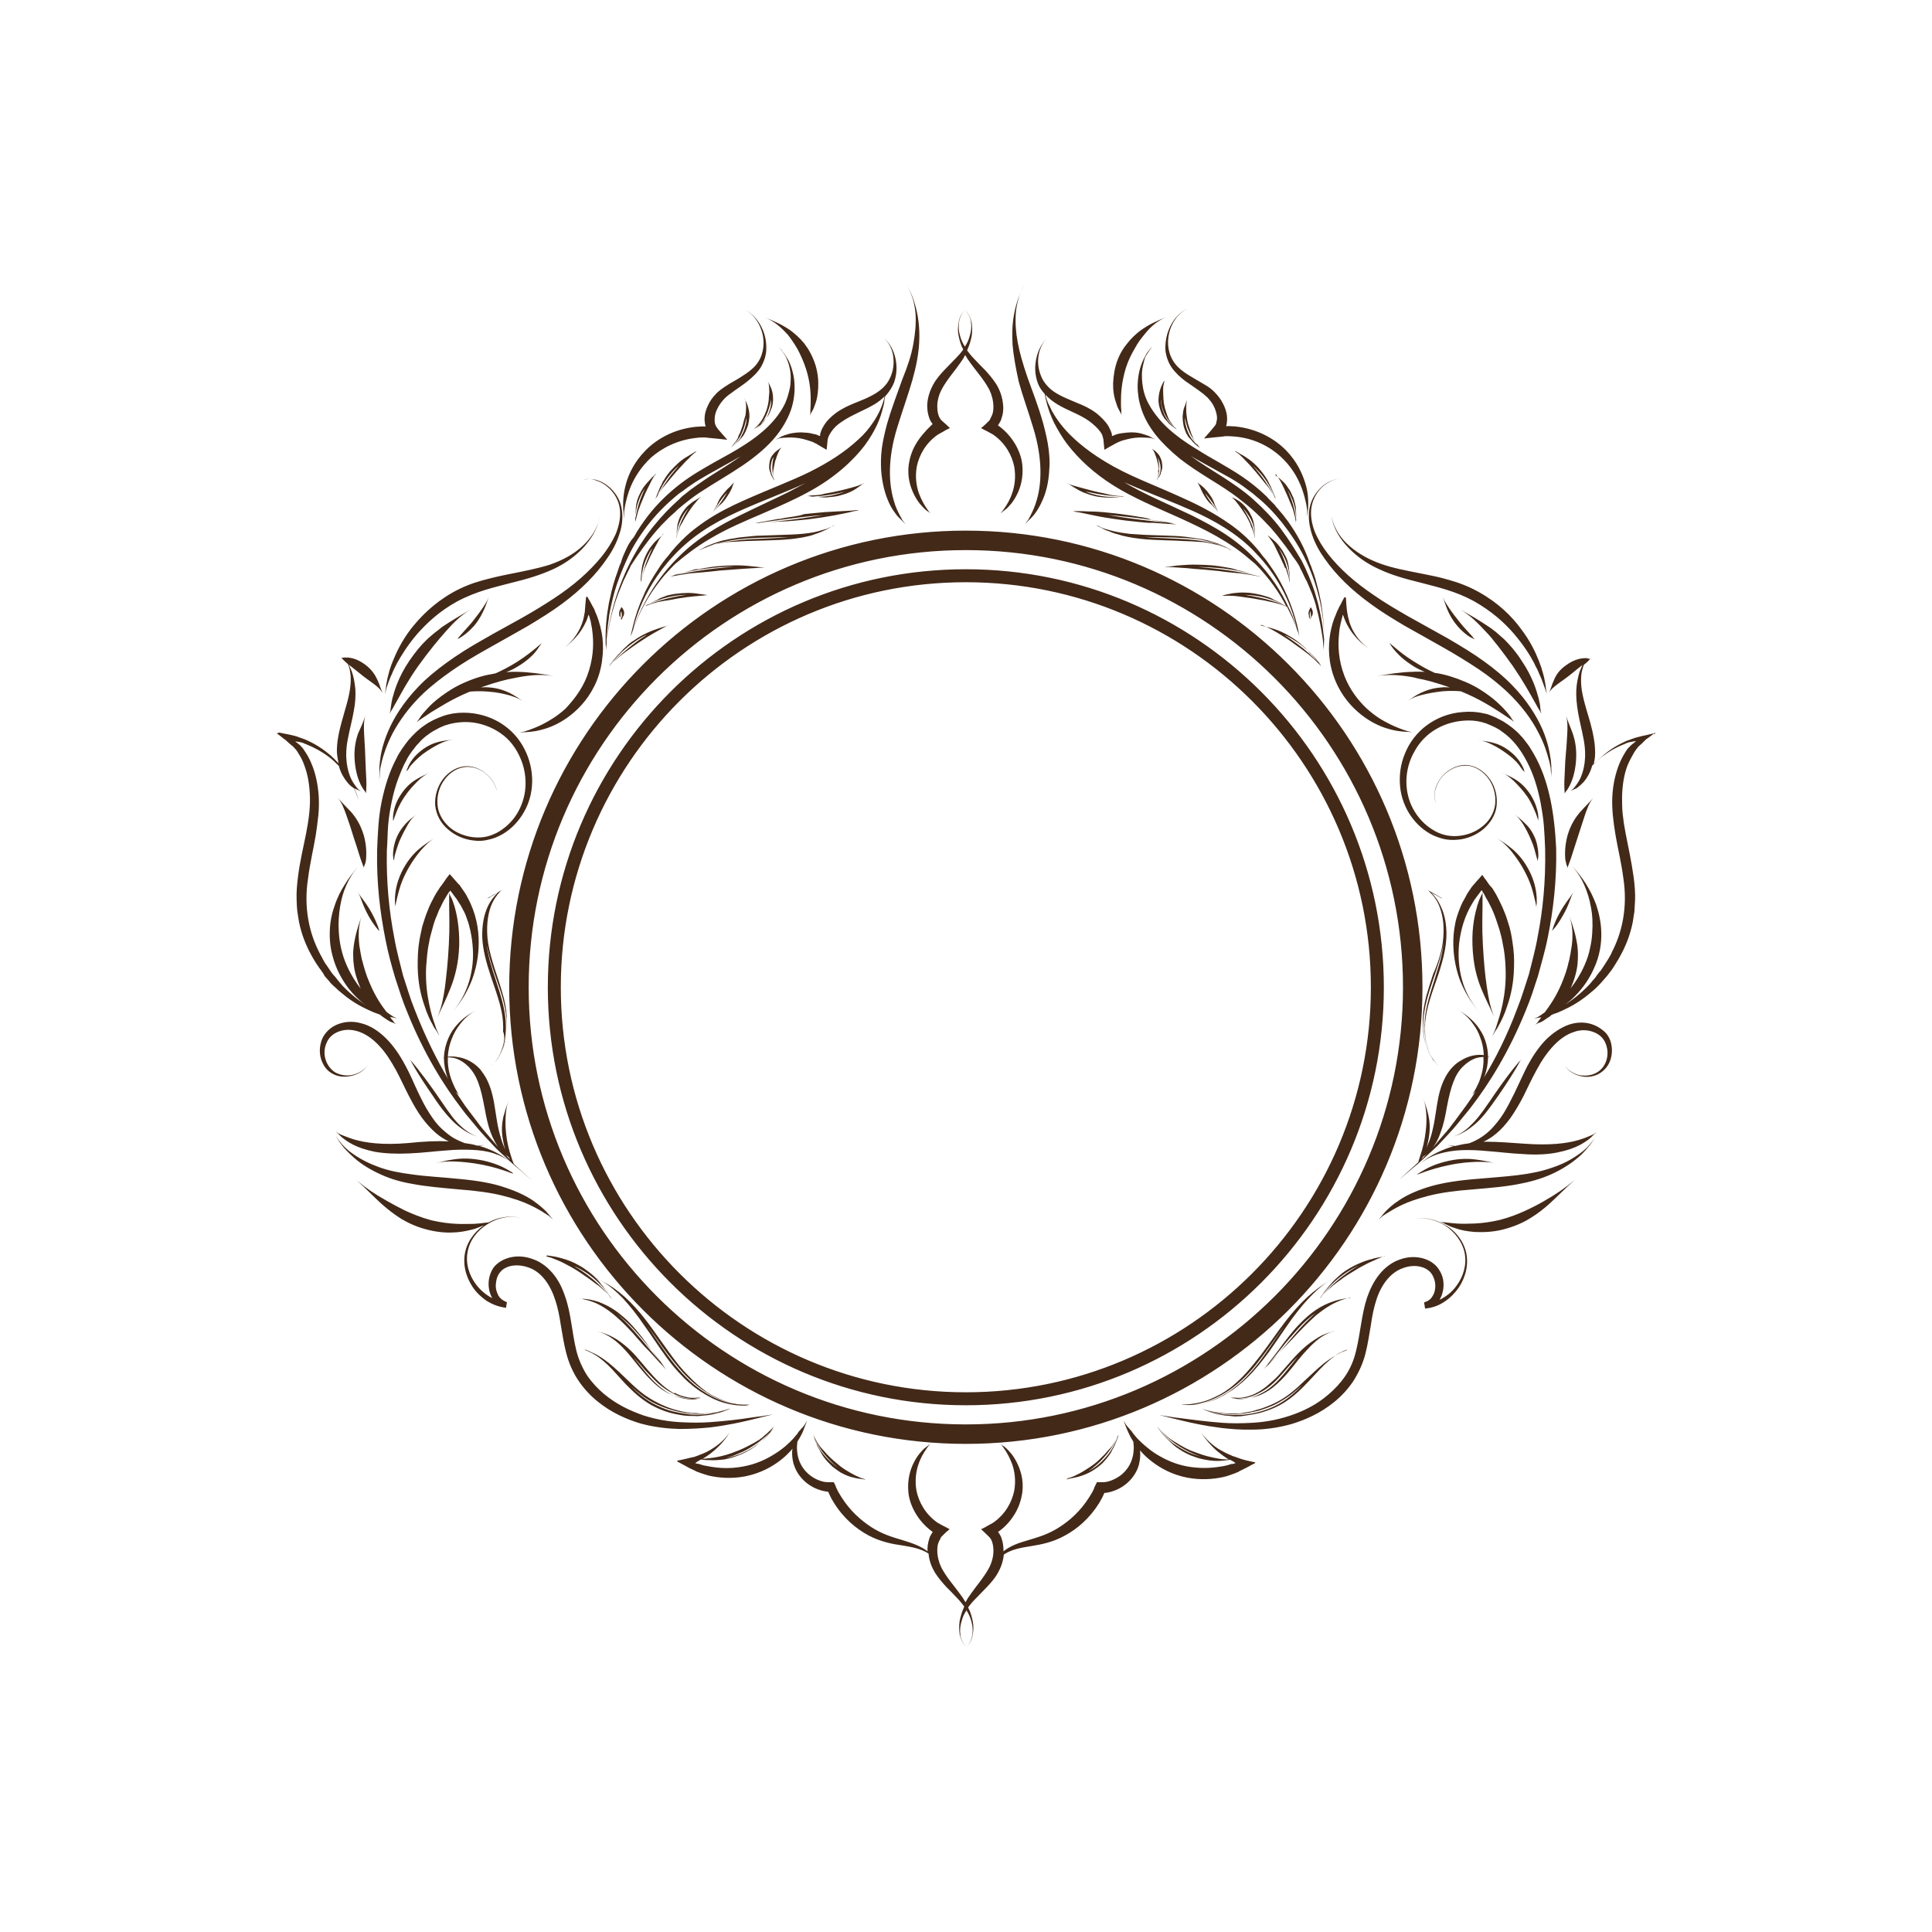 <svg id="Layer_1" xmlns="http://www.w3.org/2000/svg" viewBox="0 0 595.3 595.3"><style>.st0{fill:#432918}</style><path class="st0" d="M297.6 175.4c-71 0-128.8 57.8-128.8 128.8 0 71 57.8 128.8 128.8 128.8 71 0 128.8-57.8 128.8-128.8 0-71-57.8-128.8-128.8-128.8zm0 253.6c-68.8 0-124.8-56-124.8-124.8s56-124.8 124.8-124.8 124.8 56 124.8 124.8S366.4 429 297.6 429zm0-265.5c-77.6 0-140.7 63.1-140.7 140.7S220 444.9 297.6 444.9s140.7-63.1 140.7-140.7-63.1-140.7-140.7-140.7zm0 275.4c-74.3 0-134.7-60.4-134.7-134.7 0-74.3 60.4-134.7 134.7-134.7 74.3 0 134.7 60.4 134.7 134.7 0 74.3-60.5 134.7-134.7 134.7zM164.2 364l-4.4-4s-.4-.3-1.1-1l-.4-.4c-.1-.3-.3-.8-.5-1.3-.4-1.3-1.1-3.2-1.6-6.1-.5-3.1-.5-5.3-.4-7.1.1-1.8.3-3.3.9-5-.6 1.7-1.1 3.2-1.6 5-.4 1.9-.7 4.1-.1 7.3.2 1.1.4 2 .7 2.8-.2-.3-.3-.7-.5-1.1-.5-1.2-1-2.8-1.5-4.8s-.8-4.5-1.3-7.5c-.5-3.3-1.3-6.1-2.5-8.4-.6-1.1-1.3-2.1-2-3-.8-.8-1.6-1.5-2.4-2-1.7-1.1-3.4-1.6-5.1-1.8-.8-.1-1.6-.1-2.4 0 .1-2.2.6-4 1.2-5.5.6-1.6 1.3-2.8 2.1-3.9 1.5-2.1 3.1-3.7 5.5-4.9-2.4 1.2-4.3 2.5-6.1 4.6-.9 1-1.8 2.3-2.5 3.9s-1.3 3.6-1.4 5.9v.2c-.2.1-.5.2-.7.3.2-.1.5-.2.7-.2 0 2.2.4 4 .9 5.5.1.4.3.7.4 1-3.5-5.9-7.1-13.1-10.4-21.6-1.3-3.2-2.3-6.7-3.5-10.3-.9-3.7-2-7.5-2.7-11.6-1.6-8.2-2.5-17.2-2.3-26.9.2-2.6.2-5.2.4-7.8.2-2.5.6-4.9 1.1-7.3.5-2.4 1.1-4.6 1.9-6.8.8-2.1 1.6-4.2 2.7-6.1.2-.5.5-.9.8-1.4.3-.4.6-.9.9-1.3.7-.8 1.2-1.7 2-2.4 1.3-1.6 3-2.8 4.6-3.8.9-.4 1.7-1 2.6-1.3.4-.2.9-.4 1.3-.5.5-.1.9-.3 1.4-.4 1.8-.4 3.7-.6 5.5-.5 3.6.2 7.1 1.5 9.8 3.4 2.8 1.9 4.8 4.6 6.1 7.6 1.3 2.9 1.8 6.1 1.6 9.1-.2 3-1.2 5.9-2.7 8.3-1.5 2.4-3.7 4.4-6.1 5.7-1.2.6-2.5 1.1-3.8 1.3-1.3.2-2.7.2-4 0-2.6-.4-5.2-1.5-7.1-3.3-1.9-1.8-3.3-4.2-3.4-6.9-.2-2.6.6-5.4 2.2-7.5 1.6-2.2 4.1-3.8 6.8-3.9 2.8-.1 5.5 1.3 7.3 3.5.9 1.1 1.6 2.4 2 3.8.4 1.4.3 3-.2 4.4.5-1.4.6-3 .2-4.4-.3-1.4-1.1-2.8-2-3.9-1.9-2.2-4.6-3.7-7.5-3.6-2.9.1-5.5 1.8-7.2 4.1-1.7 2.3-2.5 5.2-2.3 8 .3 2.9 1.8 5.6 4 7.4 2.2 1.9 5 3.1 8 3.4 1.5.2 3 .1 4.5-.3 1.5-.3 2.9-.9 4.3-1.7 2.7-1.6 4.9-3.9 6.5-6.7 3.3-5.6 3.5-13.1.2-19.5-1.6-3.2-4.2-6.1-7.5-8.1s-7.2-3.1-11.3-3.1c-2.1 0-4.2.3-6.2 1s-4 1.6-5.8 2.9c-1.8 1.2-3.4 2.8-4.9 4.5-.7.9-1.4 1.8-2 2.7-.3.5-.6.9-.9 1.4-.3.5-.6 1-.8 1.5-2.2 4.1-3.6 8.6-4.6 13.4-.5 2.4-.8 4.8-1 7.4-.2 2.5-.3 5-.4 7.6-.2 10 .9 19.2 2.6 27.6.8 4.2 1.9 8.1 3 11.8 1.2 3.7 2.3 7.2 3.7 10.5 5.3 13.2 11.5 22.9 16.9 29.9 1.3 1.8 2.7 3.3 3.9 4.8 1.2 1.5 2.4 2.8 3.5 4 1.1 1.2 2.1 2.2 3 3.2.9.9 1.8 1.7 2.6 2.4 1.5 1.4 2.6 2.5 3.4 3.1l.2.3-.1-.2c.7.6 1.1.9 1.1.9l4.2 3.7zm-11.1-11c-.8-1-1.8-2.1-2.8-3.3-1-1.2-2.2-2.5-3.3-4.1-1.1-1.5-2.4-3.1-3.7-4.9-.9-1.3-1.9-2.8-2.9-4.3l.2.2.5.5.5.5-.4-.5-.3-.6c-.2-.4-.6-1-1-1.9-.4-.9-.9-2-1.3-3.5s-.7-3.2-.6-5.3c.8 0 1.6.1 2.3.3 1.6.5 3 1.5 4.2 2.7 1.2 1.3 2.2 2.9 2.9 4.9.8 2.1 1.3 4.5 1.9 7.6.5 2.9 1.1 5.6 1.9 7.7.8 2.1 1.7 3.6 2.5 4.8-.1-.3-.4-.5-.6-.8zm2.5 2.7c.2.1.3.3.5.4.3.2.5.3.6.4.2.3.3.6.5.9-.5-.6-1-1.1-1.6-1.7zm-11-53.5c1-3.5 1.4-7.1 1-11.1-.1-1-.2-2-.4-3l-.3-1.5c-.1-.5-.3-1-.4-1.6-.3-1.1-.7-2.1-1.1-3.2-.2-.5-.5-1.1-.8-1.6-.3-.5-.5-1.1-.9-1.6-.3-.5-.7-1.1-1-1.6-.4-.5-.8-1-1.2-1.6-.2-.3-.4-.5-.6-.8l-.2-.2c-.1-.1 0 0 0 0s.1-.1-.1.2c-.1.1-.2.3-.3.4l.3.7s.1.3.4.8c.3.5.6 1.4 1 2.6.7 2.4 1.6 6.4 1.5 12.1-.2 5.9-1.4 10-2.7 13.3-1.3 3.3-2.6 5.9-4 8.9 1.3-3.1 1.8-5.8 2.3-9.2.4-3.3.9-7.3 1.2-13.2.3-5.4.1-9.2.1-11.7v-3.6l-.1-.8c-.1.2-.2.3-.3.5-.4.7-.8 1.3-1.2 2-.4.7-.7 1.4-1.1 2.2-.4.7-.7 1.5-1 2.3-.7 1.5-1.1 2.9-1.5 4.4-.4 1.4-.8 2.8-1 4.2-.6 2.7-.7 5.2-.9 7.5-.2 4.6.3 8.3.9 11.2.6 2.9 1.2 4.9 1.7 6.2.2.7.4 1.2.5 1.5.1.3.2.5.2.5l.8 1.8-1-1.7s-.1-.1-.3-.4c-.2-.3-.5-.7-.8-1.4-.7-1.2-1.7-3.2-2.6-6.1-1-2.9-1.9-6.7-2-11.6 0-2.4 0-5.1.5-8 .2-1.5.6-2.9.9-4.5.5-1.5.9-3.1 1.6-4.7.6-1.7 1.4-3.2 2.2-4.7.4-.7.8-1.4 1.3-2.1.2-.3.4-.7.7-1 .3-.5.7-.9 1-1.4.4-.6.8-1.2 1.3-1.8l.3-.4c0-.1.1 0 .2.1l.2.2.7.8c.5.5.9 1.1 1.4 1.6l.5.5c.1.1.3.3.3.4.8 1.2 1.7 2.3 2.3 3.6 2.6 4.8 3.4 9.6 3.4 13.8 0 4.3-.8 8.1-2.1 11.6-1.4 3.5-3.3 6.8-6 9.8 2.5-2.8 4.2-6.2 5.2-9.6zm-45.8-3.4c-.5-.6-.9-1.3-1.4-2-.4-.7-.9-1.4-1.3-2.2-1.7-3-3.2-6.6-4-10.7-.2-1-.3-2.1-.5-3.2-.1-1.1-.2-2.2-.2-3.4-.1-2.3.1-4.6.4-7 .6-4.9 1.7-9.3 2.5-13.4s1.3-7.8 1.2-11.3c-.1-3.5-.6-6.8-1.7-9.7-.5-1.5-1.2-2.8-2-4l-.3-.5c-.2-.2-.3-.5-.6-.7-.3-.5-1-1-1.6-1.5l-.9-.8-.4-.4c-.2-.1-.4-.3-.6-.4-.7-.6-1.5-1.2-2.2-1.7h.5c.1 0 .1 0 .1-.1 0 0 .1 0 .1-.1h.1l.4.1c1 .2 2.1.4 3 .6.9.2 1.8.4 2.8.8.5.2.9.3 1.4.5.4.1.9.4 1.2.5 2.6 1.2 4.9 2.7 7 4.5.9.8 1.7 1.6 2.5 2.5-.2-1.1-.4-2.2-.5-3.5 0-1.5.1-3 .4-4.6.6-3.4 1.5-6 2.1-8.3.7-2.3 1.2-4.3 1.5-6.2.3-1.9.4-3.7.1-5.4-.1-.9-.3-1.7-.7-2.6-.2-.2-.4-.3-.6-.5-.8-.7-1.2-1.2-1.2-1.2l-.3-.2h.4s.2-.1.6-.1c-.1-.1-.2-.3-.3-.4.1.1.2.3.3.4h1.1c1.2.1 3 .5 5.2 2.1s3.2 3.3 3.9 4.8c.7 1.5 1 2.8 1.6 4.1-.7-1.3-1.7-2.1-2.9-3-1.2-.9-2.6-1.8-4.5-3.4-1.2-1-2.2-1.7-3-2.4l.9 2.1c.6 1.7.9 3.5 1.1 5.5.1 2 0 4.2-.5 6.7-.4 2.5-1.2 5.3-1.8 8.5-1.2 5.9-.1 10 1 12.4.6 1.2 1.2 2 1.6 2.5.4.5.6.7.6.7l.8.6-.9-.4s-.3-.1-.9-.4c-.1 0-.1-.1-.2-.1.5 1.2 1 2.4 1.3 3.7-.4-1.3-.9-2.5-1.4-3.7-.6-.4-1.4-.9-2.2-2-.9-1.1-1.9-2.7-2.5-4.9-1-1-2-2-3.1-2.8-2.1-1.6-4.5-2.9-7-3.9-.4-.1-.5-.2-.7-.3l-.6-.2c-.4-.1-.7-.2-1-.2-.3-.1-.6-.1-.9-.1H91l.1.1.3.2c.2.1.4.2.5.4.3.2.6.4.8.7l.3.3c.1.1.1.1.4.5.9 1.3 1.8 2.7 2.4 4.2 1.4 3.1 2.1 6.5 2.4 10.3.1 1.9.1 3.9-.1 5.9-.2 2-.5 4.1-.8 6.2-.7 4.2-1.8 8.7-2.4 13.5-1.4 9.1.5 16.9 3.5 22.7.3.7.8 1.4 1.1 2.1.4.7.7 1.3 1.2 1.9l1.2 1.8c.4.6.8 1.1 1.3 1.6l1.2 1.5c.4.5.8.9 1.2 1.4.8.8 1.6 1.6 2.4 2.3 1.8 1.6 3.4 2.7 4.7 3.6-.8-.6-1.6-1.2-2.4-2-2.2-2-4.5-4.9-6.3-8.8-.9-2-1.5-4-1.9-5.9-.4-1.9-.5-3.6-.5-5.3 0-3.3.6-6.1 1.5-8.6.8-2.5 1.9-4.6 3.1-6.5 1.2-2 2.6-3.8 4.2-5.6-1.6 1.8-2.8 3.7-3.7 5.8-.9 2-1.5 4.1-1.9 6.5-.4 2.4-.6 5-.4 8 .2 3 .8 6.5 2.5 10.3 1.3 2.9 2.8 5.2 4.3 7.1-.1-.1-.1-.2-.2-.4-1.1-2.6-1.8-5-2-7.2-.2-1.1-.1-2.1-.2-3 0-.9.1-1.8.2-2.7.5-3.4 1.3-6 2.4-9-1 3-1 5.7-.7 8.8.1.8.3 1.6.4 2.4.2.9.3 1.8.6 2.7.5 1.9 1.1 4.1 2.2 6.6 1.8 4.3 3.8 7.1 5.2 8.9.4.3.8.6 1.1.8.7.5 1.1.7 1.1.7l1.1.5-1.2-.3s-.4 0-1-.2l.5.2-.5-.1c.3.4.5.7.7.9.4.4.5.7.5.7l.6.6-.7-.4s-.3-.1-.8-.3c-.5-.2-1.3-.7-2.3-1.4l-1.2-.9c-.5-.2-1.1-.4-1.9-.7-1.8-.8-4.7-2-8.2-4.6-.9-.7-1.7-1.4-2.7-2.2-.4-.4-.9-.9-1.4-1.3-.5-.5-1-.9-1.4-1.5-.5-.5-.9-1.1-1.4-1.6-.3-.7-.8-1.3-1.2-1.9zm4.4 32.4c-.9-.4-1.7-.9-2.3-1.5-.7-.7-1.2-1.5-1.6-2.4-.8-1.8-1-3.9-.4-6.1.5-2.1 2.2-4.2 4.5-5.3 2.3-1.1 5.1-1.4 7.9-.6 2.8.7 5.4 2.4 7.7 4.7 2.3 2.3 4.2 5.1 5.9 8.3 1.6 2.9 2.7 5.7 3.9 8.2 1.2 2.5 2.3 4.7 3.5 6.5 1.2 1.9 2.4 3.5 3.7 4.7 1.3 1.2 2.5 2.2 3.7 2.9 1.2.7 2.4 1.2 3.4 1.6 1.4.2 2.7.4 3.9.8h.4s.5 0 1-.1l1-.2s-.5.1-1 .3c-.3 0-.5.1-.7.1 4 1.1 7.3 3 10.5 5.6-1.9-1.6-3.9-2.6-6-3.3-2.1-.7-4.3-1-6.7-1.1-2.4-.1-5-.1-8.2.2-3.1.2-6.7.7-11.2.9-4.1.2-7.7 0-10.6-.5-2.9-.6-5.2-1.4-6.9-2.3-1.7-.9-2.7-1.7-3.4-2.3-.7-.6-.9-.9-.9-.9l-.9-.8 1 .7s.4.2 1.1.5c.8.3 2 .8 3.6 1.3 3.4 1 8.7 1.8 16.7 1.1 4.8-.5 8.9-.7 12.5-.5-1.3-.6-2.6-1.4-3.9-2.5-1.5-1.3-3-2.9-4.4-4.8-1.4-1.9-2.7-4.2-4-6.7-1.3-2.5-2.5-5.2-4-8-1.6-2.9-3.2-5.4-5.1-7.4-1.8-2-3.9-3.5-6-4.3-2.1-.8-4.3-.9-6.1-.3-1.9.6-3.4 1.8-4.1 3.5-.8 1.6-.9 3.5-.4 5.2.5 1.7 1.6 3.2 3.1 4.1 1.6.8 3.4 1.1 5.2.7 1.8-.4 3.6-1.4 4.7-3-1.1 1.7-2.8 2.7-4.6 3.2-1.9.5-3.8.5-5.5-.2zm76.4-183.3c1.4-.4 2.8-.4 4.2 0 1.3.4 2.5 1 3.6 1.9 2.1 1.7 3.6 4 4.1 6.6.5 2.6.3 5.4-.6 8-.8 2.6-2.1 5.2-3.8 7.6-3.3 4.9-7.9 9.6-14 14.1-3.1 2.3-6.5 4.4-10.3 6.7-3.8 2.2-8 4.5-12.4 7-4.1 2.3-7.8 4.5-11.1 6.8s-6.1 4.5-8.5 6.7c-4.8 4.5-7.8 8.9-9.8 12.6-1.9 3.7-2.8 6.6-3.3 8.5-.2 1-.4 1.7-.5 2.2-.1.5-.1.7-.1.7s-.1.7-.1 1.4-.1 1.4-.1 1.4v-3.5c0-.5.1-1.2.2-2.2.2-2 .8-5.1 2.5-9.1s4.6-8.8 9.4-13.8c2.4-2.5 5.3-4.9 8.6-7.3 3.3-2.4 7.1-4.8 11.2-7.1 4.3-2.5 8.3-4.6 12-6.7 3.7-2.1 7-4.1 10-6.1 6.1-4 10.8-8.2 14.5-12.7 1.8-2.2 3.3-4.6 4.4-7 1-2.5 1.6-5.1 1.3-7.7-.3-2.6-1.6-5-3.7-6.8-1-.9-2.2-1.6-3.5-2-1.3-.6-2.8-.7-4.2-.2zm1.3 60.4c1.8-4.8 2.1-9.2 1.7-13-.1-1-.2-1.9-.4-2.7l-.1-.6c0-.2-.1-.5-.1-.5 0-.1 0-.3-.1-.4-.1-.3-.2-.7-.3-1.1-.1-.2-.2-.5-.2-.7 0 .1 0 .2-.1.3-.1.2-.2.5-.3.9l-.2.5-.1.3-.2.4c-.6 1.3-1.3 2.4-2.1 3.5-1.4 1.8-3.1 3.4-5 4.7 2-1.4 3.5-3.1 4.6-5 .7-1.1 1.2-2.3 1.6-3.6.1-.3.2-.7.3-1.2.1-.5.2-1.1.3-1.6.1-1.3.2-2.9.4-4.6.1.1.1 0 .1 0h.3c.2.4.5.9.8 1.4.3.5.5 1 .8 1.5.3.5.6 1 .8 1.7.3.7.6 1.3.8 2 .2.5.4 1.1.5 1.6.3.9.5 1.9.7 2.9.4 2.1.5 4.4.3 6.8-.2 2.5-.7 5.2-1.8 7.9-2 4.9-5.1 8.3-8 10.6-2.9 2.3-5.6 3.5-7.8 4.2-2.2.7-3.8.9-4.9 1-1.1.1-1.6.1-1.6.1l-1.5.1 1.5-.3s.5-.2 1.5-.5c1-.4 2.5-.9 4.4-1.9 1.9-1 4.3-2.4 6.8-4.7 2.3-2.5 4.9-5.6 6.6-10zm-61.8 3.7l-.5 1.9.3-1.9s0-.7.3-2c.1-.7.3-1.5.6-2.6.1-.5.3-1.1.5-1.7.2-.6.4-1.2.7-1.9 1.1-2.7 2.7-6.2 5.6-10 2.9-3.7 7-7.9 12.8-11.2 3-1.7 6.1-2.9 9-3.7 2.9-.8 5.5-1.4 8-1.9 5-1 9.2-1.8 13-3 3.7-1.3 7-3 9.7-5.4 2.7-2.4 5-5.5 5.7-9.4-.7 3.9-2.7 7-5.2 9.7-2.5 2.6-5.5 4.8-9.2 6.5-3.7 1.7-7.9 3-12.9 4.2-4.9 1.3-10.6 2.5-16.6 5.7-5.5 3-9.4 6.7-12.4 10.1-2.9 3.4-4.8 6.5-6.2 9l-.9 1.8c-.3.6-.5 1.1-.7 1.6-.5.9-.7 1.8-1 2.4-.4 1.1-.6 1.8-.6 1.8zm17.1-18.8c3.1-2.1 5.8-3.6 8.8-5.4-3.1 1.9-5.1 3.9-7.5 6.6-2.4 2.7-5.1 5.9-8.7 10.9-3.3 4.7-5.1 8.2-6.4 10.5-.6 1.1-1.1 1.9-1.4 2.5-.3.5-.5.8-.5.8l-.4.8.2-.9s0-.3.1-.9c.1-.6.2-1.6.5-2.9.7-2.6 1.9-6.7 5.3-11.7 1.8-2.6 3.5-4.7 5.2-6.3.8-.8 1.7-1.5 2.5-2.2.8-.6 1.6-1.2 2.3-1.8zm-23.6 27.2c-.6 2-.5 3.8-.4 5.9.1 2.1.3 4.5.4 8.1.1 3.3.3 5.7.3 7.2 0 1.6-.1 2.3-.1 2.3v.5l-.3-.5s-.5-.5-1.3-2c-.7-1.4-1.6-3.8-1.9-7.4-.3-3.7.3-6.3 1-8.4.9-2 1.7-3.7 2.3-5.7zm-4.5 29.7c1.4 1.6 2.9 3.7 4 7.3.9 3.3.8 5.8.7 7.3-.1.8-.2 1.3-.4 1.7-.1.4-.2.5-.2.5l-.1.5-.1-.4s-.3-.6-.8-2.1c-.5-1.4-1.1-3.6-2.1-6.5-.9-2.9-1.6-5.1-2.4-7.3-.7-1.9-1.3-3.6-2.5-5.2 1.3 1.6 2.5 2.7 3.9 4.2zm8.2 111.3c-3.1-1.5-5.7-3.2-7.9-5.3-1.1-1-2.2-2.1-3.1-3.3-.7-.9-1.3-1.8-1.8-2.8.6 1 1.2 1.8 1.9 2.6 1 1.1 2.1 2.1 3.3 2.9 2.4 1.7 5 3 8 4.1 3 1.1 6.4 1.8 10.5 2.3 4.1.6 8.9.8 14.7 1.4 5.3.5 10 1.3 13.7 2.6 3.7 1.2 6.5 2.6 8.6 4 2 1.4 3.3 2.6 4.1 3.4.8.9 1.1 1.3 1.1 1.3l1 1.2-1.2-1.1s-.5-.3-1.4-.9c-.9-.6-2.4-1.5-4.5-2.5s-4.9-2-8.5-2.9c-3.6-.9-8-1.5-13.3-1.9-5.5-.5-10.2-.9-14.4-1.7-4.2-.7-7.8-1.9-10.8-3.4zm5.4-83.1v-1.8c.1-1.6.4-4.3 2-7.7 1.7-3.5 3.6-5.6 5.3-7.1 1.8-1.5 3.3-2.5 5.3-3.7-1.9 1.1-3.2 2.4-4.7 4.1-1.4 1.7-3 3.8-4.7 7.2-1.6 3.2-2.1 5.7-2.5 7.2-.2.8-.3 1.4-.4 1.7-.1.4-.1.6-.1.6l-.1.6v-.6c0 .1-.1-.1-.1-.5zm-.4-13.2s-.1-.5-.2-1.5c0-1.1.1-2.8.9-5 .9-2.3 2-3.7 3-4.8 1-1.1 2-1.8 3.1-2.7-1.1.9-1.8 1.9-2.5 3.1-.7 1.2-1.5 2.7-2.5 4.9-.8 2.1-1.2 3.6-1.5 4.6-.1.9-.2 1.4-.3 1.4v.4-.4zm-.2-12.2v-.8c0-.3 0-.8.1-1.4.2-1.2.6-3.3 2.2-5.7 1.6-2.5 3.3-3.9 4.8-4.8 1.5-.9 2.8-1.5 4.4-2.2-1.6.7-2.7 1.5-3.9 2.7-1.2 1.2-2.6 2.6-4.2 5-1.5 2.3-2.2 4.1-2.6 5.2-.4 1-.6 1.7-.6 1.7l-.2.3zm4.5-15.6l-.3.3-.2.3.2-.4s0-.2.1-.4c.1-.3.3-.7.5-1.2.5-1 1.5-2.7 3.6-4.4 2.2-1.8 4.1-2.5 5.6-2.9 1.6-.4 3-.5 4.5-.7-1.6.2-2.8.6-4.2 1.3-1.4.7-3 1.6-5.2 3.2-2 1.6-3.1 2.9-3.9 3.8-.3.6-.5.9-.7 1.1zm-15.3 37.6c1.1 2 2.4 3 4.4 6.7 1.8 3.4 2.1 5 2.1 5l.1.3-.2-.2s-1.2-1.1-3.1-4.4c-2-3.6-2.2-5.4-3.3-7.4zm36.8 75.3c-2.6-.8-4.6-2.1-6.7-3.9-2.1-1.9-4.3-4.5-7-8.6-5.2-7.5-6.8-10.8-6.8-10.8l-.4-.6.4.5s2.5 2.7 7.7 10.1c2.7 3.9 4.5 6.7 6.4 8.8 1.9 2 3.8 3.6 6.4 4.5zm11.1 11.4l.5.3-.5-.3c0 .1-.9-.2-2.2-.7-1.5-.5-3.8-1.3-7.3-2-3.6-.7-6.2-.9-8.4-1-2.2-.1-4.1 0-6.2.5 2.1-.5 3.8-.9 6-1.2 2.2-.3 4.9-.4 8.8.4 3.6.8 5.9 1.9 7.3 2.7.7.4 1.2.7 1.5.9.3.3.5.4.5.4zm2.4-156.9c-1.7 1.1-3.2 1.9-4.6 2.4 1.1-.1 2.2-.1 3.2-.1 4.2.1 7.5.6 11.4 1.3-3.9-.6-7.2-.3-11 .4l-3 .6c-1.1.3-2.2.5-3.4.9-1.5.4-3.2 1-5 1.6.7 0 1.5-.1 2.4 0 2.9.2 4.9 1 6.4 1.7 1.6.8 2.7 1.6 4.1 2.5-1.4-.9-2.7-1.3-4.3-1.8-1.6-.4-3.5-.9-6.4-1.1-2.5-.2-4.3-.1-5.5 0h-.1c-5.8 2.4-9.5 4.9-12 6.4l-2.7 1.8-.9.6-.8.6.6-.8.6-.9c.4-.6 1.1-1.4 2.1-2.5s2.4-2.4 4.3-3.8 4.3-3 7.4-4.3c3.2-1.4 6.1-2.2 8.7-2.6.2 0 .3-.1.5-.1.2-.1.3-.1.5-.2 1.7-.8 3.8-1.8 6.6-3.6 2.6-1.7 4.3-3.1 5.4-4 .5-.4.9-.8 1.2-1 .2-.2.4-.3.4-.3l.3-.3-.3.4s-.1.2-.3.4c-.2.3-.5.7-.9 1.3-.7 1-2.2 2.7-4.9 4.5zm-19.6-7.9s.3-.4 1-1.2c.7-.8 1.8-2 3.3-3.7 1.5-1.9 2.5-3.2 3.3-4.4.8-1.2 1.5-2.2 2-3.6-.5 1.3-.8 2.5-1.4 3.8-.6 1.3-1.3 2.9-3 5-1.6 1.8-2.9 2.8-3.8 3.4-.9.6-1.4.8-1.4.7l-.3.3.3-.3zm52-27.7c-.6 1.3-1.2 2.6-1.6 4l-.1.3-.3.7s-.2.4-.4 1.1c-.2.7-.6 1.7-1 2.9s-.8 2.6-1.2 4.2c-.3 1.6-.8 3.2-1 4.9-.6 3.3-.8 6.7-.8 9.2 0 1.3 0 2.3.1 3v1.1s0-.4.1-1.1c.1-.7.1-1.8.3-3 .4-2.5.9-5.7 1.9-8.9.4-1.6 1-3.1 1.5-4.6.6-1.4 1.1-2.7 1.6-3.9.5-1.1 1-2 1.3-2.7l.5-1 .3-.6c0-.1.1-.3.1-.3 2.4-3.7 4.9-7.3 7.9-10.8.5-.6 1.1-1.2 1.6-1.8l1.7-1.7.8-.8.9-.8c.6-.5 1.1-1 1.7-1.6 2.3-1.9 4.5-3.7 6.8-5.2 4.6-3 9.2-5.6 13.3-8.4 4.1-2.8 7.6-5.8 10.1-8.9 2.5-3.1 4.1-6.3 4.9-9 .8-2.8.9-5.2.8-7.2-.1-2-.5-3.5-.9-4.8-.4-1.2-.8-2.1-1.1-2.6-.3-.5-.5-.8-.5-.8s-.1-.2-.3-.5c-.2-.3-.4-.7-.8-1.1-.1-.2-.3-.4-.4-.6l-.4-.4c-.2-.3-.4-.4-.4-.4l.1.1.1.1-.1-.1.2.2c.2.3.6.7 1 1.3.3.4.6.9.8 1.3 1.2 2.4 1.7 5.1 1.5 7.6 0 1.3-.3 2.5-.6 3.6-.3 1.2-.7 2.3-1.2 3.4-2.6 5.2-7.1 9.2-12.6 12.7-2.8 1.8-5.9 3.5-9.2 5.3-3.3 1.9-6.9 3.9-10.4 6.6-3.5 2.7-7 6-10 9.9-1.5 2-3 4.1-4.3 6.5-1 1.1-1.7 2.3-2.3 3.6zm6.3-6.9c2.5-3.3 5.5-6.4 8.7-9.1l1.2-1 1.3-.9c.8-.6 1.7-1.3 2.5-1.8 1.7-1.2 3.5-2.2 5.2-3.2 3.5-2 6.9-3.8 10-5.6 0 0-1.9 1.4-5.4 3.6-1.7 1.1-3.9 2.4-6.2 4-1.2.8-2.4 1.7-3.7 2.6-.6.5-1.3 1-1.9 1.5-.7.5-1.3 1.1-1.9 1.7-2.6 2.3-5.2 5-7.7 8.1-2.5 3.1-4.8 6.6-6.8 10.4-4 7.6-6.8 16.5-7.7 25.6v-.5c0-.3 0-.9.1-1.5 0-.7.1-1.5.2-2.4.1-.9.2-2 .4-3.2.1-1.2.4-2.5.7-3.9.3-1.4.7-2.9 1.1-4.4.9-3.1 2.2-6.4 3.8-9.9 1.5-3.4 3.6-6.8 6.1-10.1zm82.1-56.1c.6-3.3.9-6.4.7-9.4-.1-1.5-.4-3-.8-4.5-.5-1.5-1.1-3-1.9-4.4.8 1.4 1.5 2.9 2 4.3.5 1.5.9 2.9 1.2 4.4.6 3 .8 6 .6 9.4-.2 3.4-.9 7.1-2.1 11.3-1.2 4.2-2.9 8.9-4.6 14.4-3.2 10.2-2.5 17.7-1.2 22.3.6 2.3 1.4 3.8 1.9 4.8.6 1 .8 1.5.8 1.5l1 1.3-1.2-1.2-1.2-1.2c-.7-.9-1.9-2.3-2.9-4.7-1-2.3-1.9-5.5-2.2-9.5-.1-2-.1-4.2.2-6.6.3-2.4.9-4.9 1.6-7.6 1.6-5.5 3.4-10 4.8-14 1.6-3.9 2.7-7.3 3.3-10.6zM251 133.8c-1.1-.3-2.1-.5-3.1-.5-1.9-.2-3.4.1-4.5.3-1.1.3-1.9.6-2.4.8-.5.2-.7.4-.7.4s-.3.1-.6.3c-.3.1-.6.3-.6.3l.6-.2.6-.2s.3 0 .8-.1c.5 0 1.3-.1 2.4-.1 1.1 0 2.5.1 4.1.5.8.2 1.7.5 2.6.8.2.1.5.2.7.3l.3.2h.1c.1 0 .1.1.2.1l.3.2c.9.5 1.9 1.1 2.9 1.7.1-.6.1-1.3.2-1.9 0-.4.1-.7.1-1.1 0-.2.1-.3.1-.5l.1-.3c.2-.6.5-1.1.9-1.7.7-1.1 1.8-2.2 3.2-3.1 1.7-1.2 3.4-2 5.2-2.9 1.7-.8 3.4-1.6 4.9-2.5 1.2-.7 2.3-1.6 3.2-2.5-.1.3-.2.6-.2.8-.7 2.6-1.8 4.9-3.2 7-1.4 2.1-2.9 3.9-4.7 5.5-4.2 3.9-9.2 7.1-15 10-5.9 2.9-12.7 5.4-20.3 8.8-3.8 1.7-7.9 3.7-11.9 6.4-2 1.4-4.1 2.9-6 4.7-1.9 1.8-3.8 3.8-5.6 6.2l-.2.2-.5.6s-1.1 1.3-2.4 3.4c-1.4 2.1-3.1 4.9-4.4 8-1.4 3-2.4 6.1-3 8.5-.3 1.2-.5 2.2-.7 2.9-.1.7-.2 1.1-.2 1.1s.1-.4.4-1.1c.2-.7.6-1.6 1-2.8.9-2.3 2.3-5.2 3.9-7.9 1.7-2.8 3.6-5.3 5.1-7.1 1.6-1.8 2.7-2.9 2.7-2.9l.5-.5.2-.2c3.3-2.8 6.6-5.3 10.5-7.6 5.5-3.3 11.1-5.6 16.2-7.8s9.9-4.3 14.1-6.6c8.6-4.6 14.2-10.1 17.5-14.4 3.3-4.5 4.6-7.9 5.3-10.3.3-1.2.6-2.1.7-2.7.1-.6.1-.9.1-.9s0-.2.1-.6c0-.2.1-.5.2-.8l.4-.4c1-1.2 1.8-2.5 2.3-3.8.9-2.6.9-5.1.4-7.4-.5-2.3-1.6-4.4-3.4-6.2 1.7 1.8 2.7 4.1 2.8 6.4.2 2.3-.3 4.6-1.5 6.7-1.2 2.1-3.3 3.7-6 5-1.4.7-3 1.3-4.7 2-1.7.7-3.7 1.6-5.6 3-1.6 1.2-2.9 2.5-3.8 4.1-.5.8-.8 1.6-1 2.4v.5h-.3l-.4-.2c-.4-.2-.7-.3-1-.3zm-8 17.8c-3.6 1.8-8.9 4.2-15 7.2s-13.1 6.9-19 12.9c-6 5.9-10.9 13.6-13.9 22.1 0 0 .2-.7.5-1.9.2-.6.4-1.4.7-2.2.3-.9.7-1.9 1.1-2.9 1.8-4.3 5-10.1 10.1-15.5 2.5-2.7 5.5-5.3 8.9-7.6 3.4-2.3 7-4.2 10.7-5.9 7.4-3.4 15-6.1 21.4-9.1.1-.1-1.9 1-5.5 2.9zm-50.9 5.9s-.1-.6-.1-2 .1-3.6.9-6.5 2.5-6.6 5.9-10.1c3.4-3.5 8.7-6.7 15.7-7.4.6 0 1.1-.1 1.7-.1h1.2v-.2l-.1-.3c-.1-.2-.1-.4-.1-.6-.1-.4-.1-.8-.1-1.2 0-1.6.5-3.1 1.1-4.3.6-1.3 1.4-2.4 2.3-3.3.4-.5.9-.9 1.4-1.3.5-.4 1-.7 1.4-1 1.9-1.3 3.8-2.2 5.4-3.3 1.6-1 3.1-2.1 4.2-3.4 2.2-2.6 2.8-6.2 2.1-9.4-.7-3.2-2.7-6.4-6-8 3.3 1.6 5.5 4.6 6.5 7.8.5 1.6.7 3.3.6 5.1-.1 1.7-.7 3.5-1.7 5.2-1 1.6-2.5 3-4.1 4.3-1.6 1.3-3.4 2.4-5.1 3.7-.9.6-1.7 1.3-2.4 2.1s-1.3 1.7-1.8 2.7c-.5 1-.8 2.1-.8 3.2 0 .5 0 1.1.2 1.6.1.2.1.3.2.5l.4.6c.3.4.5.7.9 1.1.7.8 1.5 1.7 2.2 2.5-.9-.1-1.9-.2-2.8-.3-1-.1-2.1-.2-3.1-.3-.3 0-.5-.1-.8-.1h-1.1c-.5 0-1 0-1.5.1-6.1.6-10.9 3.2-14.2 6.1-3.2 3-5.1 6.2-6.2 8.8-1.1 2.6-1.5 4.7-1.8 6-.2 1.3-.3 2-.3 2v2s-.1-.5-.1-1c-.1-.8-.1-1.3-.1-1.3zm17.2 282.8c-3.6-.1-7.6-.5-12-1.7-4.3-1.3-8.9-3.3-13.2-6.8-2.1-1.7-4.1-3.8-5.8-6.3-1.7-2.5-3-5.4-3.8-8.5-.8-3-1.2-5.9-1.7-8.7-.4-2.7-.9-5.3-1.7-7.7-1.5-4.7-4.2-8.6-8.1-10-1.9-.7-3.9-.9-5.7-.5-.9.2-1.7.6-2.4 1.1-.6.5-1.2 1.2-1.5 1.9-.4.8-.5 1.6-.6 2.5-.1.8 0 1.7.3 2.5s.6 1.5 1.2 2c.5.5 1.1.8 1.8 1.1h.1l-.3 1.8h-.1c-.1 0-.2-.1-.3-.1-2.1-.3-4-1.1-5.6-2.1-1.7-1.2-3.2-2.6-4.3-4.3-2.2-3.3-3.1-7.3-2.2-11 .9-3.7 3.5-6.7 6.7-8.6 3.2-1.9 7.3-2.6 11.1-1.4-3.9-1.2-7.9-.3-11 1.7-3.1 1.9-5.5 5-6.1 8.5-.7 3.5.4 7.2 2.6 10.1 1.3 1.7 3 3.2 5 4.2-.2-.3-.4-.7-.5-1-.8-2-.9-4.3-.1-6.5.4-1.1 1-2.2 2-3 .9-.8 2-1.4 3.2-1.8 2.4-.8 5-.7 7.4.1 1.2.4 2.4.9 3.5 1.7 1.1.7 2.1 1.7 3 2.7 1.8 2.1 3 4.5 3.9 7.2 1.9 5.3 2.1 11.1 3.5 16.8.7 2.8 1.9 5.4 3.3 7.6 1.5 2.2 3.3 4.1 5.2 5.7 3.8 3.2 8.1 5.2 12.1 6.6 4 1.3 7.8 1.9 11.3 2.1 3.5.2 6.6.2 9.3 0 5.4-.4 9.4-.9 11.9-1.3s3.8-.5 3.8-.5l3.7-.6-3.6.9s-1.2.3-3.7.9c-2.5.6-6.4 1.5-11.9 2.2-2.9.3-6.1.5-9.7.5zm-62.9-61.7c-1.4.4-3.3.9-5.7 1.1-2.4.2-5.3.1-8.6-.7-3.4-.8-6.2-2.1-8.4-3.4-2.2-1.4-4-2.8-5.5-4.1-3.1-2.7-5.3-5.2-8.3-7.8 3 2.5 5.7 4.3 9.1 6.2 1.7 1 3.6 2 5.8 3.1 2.2 1 4.8 2.1 8.1 3 3 .7 5.6 1 7.8 1.1 2.2.1 4 0 5.4 0 1.4-.1 2.5-.2 3.1-.3.7-.1 1-.1 1-.1l1-.2-.9.4s-.3.2-.9.5c-.7.3-1.6.7-3 1.2zm120.2 77.2c-.1 0-.2 0-.3-.1-.1 0-.2 0-.3-.1-.5-.1-1-.3-1.4-.5-.5-.2-.9-.4-1.3-.6-1-.5-2-1.1-3.1-1.8s-2.1-1.6-3.3-2.6c-.6-.5-1.2-1.1-1.8-1.7-.3-.3-.6-.6-.9-1-.3-.4-.7-.7-1-1.1l-.1-.1s-.2-.2-.5-.6c-.3-.4-.6-.9-.9-1.4-.3-.5-.6-1.1-.8-1.5-.2-.4-.3-.7-.3-.7s.1.3.2.8.3 1 .6 1.6c.2.6.5 1.2.7 1.6.2.4.4.7.4.7l.1.1v.1c.4.8.8 1.5 1.4 2.3.8 1.1 1.7 1.9 2.5 2.7.9.7 1.7 1.3 2.5 1.8 1.6.9 3 1.4 4.1 1.6 1 .3 1.7.3 2.2.4.5 0 .7.1.7.1s.2 0 .4.1c.1-.1.3-.1.2-.1.1 0 0 0 0 0zm-7.3-2.9c-.2-.1-.5-.3-.8-.5-.7-.4-1.6-1.1-2.6-2-1-.9-2.1-2.1-3-3.4-.9-1.4-1.7-3-2.2-4.6 0 0 .1.1.2.4.1.2.2.6.4 1 .4.8 1 1.9 1.8 3.1 1.6 2.3 4.2 4.8 6.4 6.3 0-.1-.1-.2-.2-.3zM229 433h.5-.5zm0 .1c-1.4 0-3.2-.2-4.9-.6-1.8-.4-3.5-1.1-4.7-1.7-.6-.3-1.1-.6-1.5-.8-.3-.2-.5-.3-.5-.3l-.4-.2-.1-.1c-1.4-.8-2.6-1.7-3.7-2.6-1.1-.9-2.1-1.8-3-2.8-1.9-1.9-3.4-3.8-4.8-5.7-2.7-3.7-4.9-7.2-7.1-10.2-2.1-3.1-4.2-5.7-6.4-8.1-1.9-1.9-3.9-3.8-6.5-5.3-.2-.1-.4-.3-.7-.4-.3-.2-.6-.3-.8-.4l-.2-.1h.1s.5.2.9.5c.5.2.9.5.9.5s.6.3 1.8 1c1.2.7 2.8 1.8 5.1 3.8 2.2 2 5 5 8.1 9.3 1.5 2.1 3.2 4.5 5 7 1.8 2.5 3.8 5.3 6.4 7.9 1.8 1.9 3.6 3.5 5.5 4.9l.1.1.3.2s.2.1.5.3c.3.2.8.5 1.4.8 1.2.6 2.8 1.4 4.5 1.9 1.2.4 2.4.6 3.5.8-4.2-.5-8.1-2.3-11.4-4.6-3.9-2.7-6.8-6.1-9.2-9.1-2.4-3-4.2-5.6-5.5-7.5-1.3-1.8-2.1-2.9-2.1-2.9 2.2 3.2 4.6 7 7.4 10.6 2.8 3.6 6 7 9.4 9.2 3.4 2.3 6.9 3.6 9.4 4 1.3.2 2.3.3 3 .3h1.1-.4 1.7s-.2 0-.6.1c-.4.2-.9.2-1.6.2zm-.1-.1c-.4 0-.8-.1-1.3-.1.5 0 .9 0 1.3.1zm-5.6 1.6c-.1 0-.2 0-.3.1.2-.1.4-.1.6-.2 0 0-.1 0-.3.1zm-43.1-18.8c0 .1 0 0 0 0s.4.1.8.3c.2.1.4.1.5.2.1.1.2.1.2.1s.1.1.4.2c.2.1.6.3 1.1.5 1 .5 2.4 1.3 4.3 2.8 1.9 1.5 4.3 3.8 7.3 6.7 1.5 1.4 3.2 2.9 5.3 4.2 2.1 1.3 4.5 2.5 7.3 3.4 2 .6 3.9 1 5.8 1.2h.9c.3 0 .8 0 1.3.1h1.8c.7 0 1.4-.1 2.1-.2l2.1-.3c.6-.1 1.1-.3 1.6-.4-1.6.4-3.3.8-4.9.9-2 .2-3.9.2-5.8 0-3.8-.4-7.2-1.5-10-2.8-2.8-1.3-4.8-2.9-6.2-4.1-1.4-1.2-2.1-1.9-2.1-1.9 1.1 1.1 2.3 2.3 3.7 3.4 1.4 1.1 2.9 2.1 4.6 2.9 1.7.8 3.4 1.5 5.1 1.9 1.7.4 3.5.7 5.1.9 3.3.3 6.2-.1 8.3-.6 2-.5 3.2-.9 3.2-.9-.1 0-.2.1-.3.1.8-.3 1.4-.4 1.4-.4s-.7.3-1.7.7c-.5.2-1.1.4-1.8.6-.7.1-1.4.4-2.1.5-.7.1-1.4.3-2.1.3-.7.1-1.3.1-1.9.2-.6 0-1 .1-1.3 0h-.9c-1.3 0-2.5-.1-3.6-.3-1.1-.2-2.2-.4-3.3-.7-2.1-.6-3.9-1.4-5.6-2.3-1.6-.9-3.1-2-4.4-3.1-1.3-1.1-2.4-2.2-3.5-3.3-2.1-2.2-3.8-4.3-5.7-6.1-1.6-1.5-3.3-2.9-5.5-3.9-.1-.1-.4-.2-.6-.3-.3-.1-.5-.2-.7-.3l-.2-.2zm27.4 13.5c-1.3-.8-2.5-1.6-3.7-2.7-1.7-1.5-3.1-3.1-4.4-4.6-1.3-1.5-2.4-2.9-3.5-4.1-2.2-2.5-4.3-4.1-5.8-5.1-1.6-1-2.8-1.5-3.6-1.8-.8-.3-1.2-.4-1.2-.4l-.6-.2c-.3-.1-.6-.1-.6-.1h-.1.1c.1 0 .3.1.5.1s.4.1.5.2c1.8.6 3.2 1.6 4.5 2.6 1.6 1.3 3 2.8 4.5 4.6 1.5 1.8 3 3.8 5 6 1 1.1 2.1 2.2 3.4 3.3.6.5 1.4 1.1 2.1 1.5.8.5 1.6.9 2.6 1.3h.1l.2.1s.1.1.4.1c.2.1.6.2 1 .3.8.2 2 .5 3.1.6 1.2.1 2.3-.1 3.1-.3.4-.1.8-.2 1-.3.2-.1.4-.1.4-.1s-.1 0-.4.1c-.2.1-.6.1-1 .2-.8.1-2 .2-3.1 0s-2.2-.5-2.9-.8c-.4-.2-.7-.3-.9-.4-.2-.1-.3-.2-.3-.2l-.4.1c.1 0 0 0 0 0zm8.2 1.5s-.2.1-.7.2c-.4.1-1.1.2-1.9.2-1.6 0-3.9-.4-6.3-1.5-2.3-1.1-4.6-3.1-6.5-5.2-1.9-2.1-3.6-4.4-5.2-6.3 0 0 .6.6 1.5 1.6.9 1.1 2.2 2.6 3.9 4.3 1.6 1.7 3.7 3.7 6.3 5 2.6 1.5 5.8 2.3 8.9 1.7zm-37.1-30.7c.1 0 .3 0 .5.1.2 0 .3 0 .4.1 1.6.3 3.1.8 4.4 1.4 1.6.8 3.2 1.8 4.8 3.1 1.6 1.3 3.2 2.8 4.9 4.6.9.9 1.8 1.9 2.7 3 .5.5 1 1.1 1.5 1.7.5.6 1.1 1.2 1.7 1.8l.1.1.2.2 5.4 5.9-4.8-6.4-.1-.2-.1-.1c-.8-1.1-1.6-2.2-2.5-3.4-1.3-1.6-2.5-3.1-3.8-4.4-1.2-1.3-2.5-2.3-3.6-3.2-2.4-1.8-4.5-2.7-6.1-3.3-1.6-.5-2.7-.7-3.5-.8-.8-.1-1.1-.1-1.1-.1h-.6c-.2-.1-.5-.1-.4-.1-.1 0-.1 0 0 0zm16.4 9.3c2.9 3.1 6.4 7.5 9.8 11.9 0 0-2.3-2.6-5.2-6.1-2.9-3.5-6.5-7.8-9.9-10.6 0 .1 2.4 1.7 5.3 4.8zm-26.8-22.3c.1 0 .2.1.3.1.1 0 .2.1.3.1.6.1 1.1.3 1.6.5l1.5.6c1.2.5 2.3 1.1 3.6 1.8 1.3.7 2.6 1.5 4 2.5.7.5 1.5 1 2.3 1.6l1.2.9c.4.3.9.7 1.4 1l.1.1s.3.2.7.6c.4.4.9.8 1.4 1.3.5.5 1 1 1.3 1.4.3.4.6.7.6.7s-.2-.3-.5-.7c-.3-.5-.7-1-1.1-1.6-.4-.6-.9-1.1-1.2-1.6-.3-.4-.6-.7-.6-.7l-.1-.1v-.1c-.6-.8-1.3-1.5-2-2.2-1.1-1-2.2-1.8-3.2-2.5s-2.1-1.2-3-1.7c-1.9-.9-3.5-1.3-4.6-1.6-1.1-.3-1.9-.4-2.5-.5-.5-.1-.8-.1-.8-.1s-.2 0-.4-.1c-.2.3-.4.3-.3.3-.1 0-.1 0 0 0-.1 0 0 0 0 0zm8.4 2.9c.2.1.5.2.9.4.8.4 1.9 1 3.1 1.8 1.2.8 2.6 1.9 3.9 3.2 1.3 1.3 2.6 2.8 3.6 4.5 0 0-1.5-2-3.8-4.2s-5.5-4.5-8.2-6c.2.2.3.3.5.3zm-21.8-67.5c-.5 1.6-1.2 3.2-2 4.2-.4.5-.7.9-1 1.2-.2.3-.4.4-.4.4l.4-.4c.3-.3.6-.7 1-1.2.8-1 1.7-2.5 2.2-4.2.6-1.6.9-3.4 1-4.7.1-1.3.1-2.2.1-2.2v-.6c0-2.4-.3-4.8-.9-7.2-.9-3.5-2-6.6-2.9-9.4-.9-2.8-1.6-5.4-2-7.8-.7-4.8-.1-8.7.8-11.2.9-2.4 2.1-3.8 2.9-4.7l.5-.5-.6.4c-.1.1-.2.1-.3.2-1.1.7-1.6 1-1.6 1s-.4.2-.9.5c-.4.3-.9.5-.9.5h-.1l.1-.1c.2-.1.5-.3.7-.4.3-.1.5-.3.7-.4.5-.3 1.1-.6 1.6-.8-1.2 1.2-2.2 2.6-2.9 4-1.4 2.9-1.9 6.2-1.8 9.9.2 3.7 1.2 7.5 2.6 11.7.7 2.1 1.5 4.3 2.2 6.6.4 1.2.7 2.4 1 3.7.3 1.3.5 2.6.6 4.1v.6s.1.8 0 2.1c.6 1.4.4 3.1-.1 4.7zm.9-8c-.5-7.8-5.3-16.6-5.9-24.1 0 0 0 .3.1.9.1.6.3 1.4.5 2.4.5 2.1 1.4 5 2.6 8.4 1.2 3.4 2.6 7.5 3 12.1.2 2.3 0 4.6-.5 6.9-.6 2.3-1.6 4.5-3.2 6.3 0 0 .2-.3.6-.8.4-.6.9-1.4 1.4-2.5 1.1-2.2 1.7-5.7 1.4-9.6zm72-148.9c-.9.2-1.9.3-3 .5h-.1l-.3.1s-.6.1-1.5.3c-.9.2-2.1.6-3.2 1s-2.3.9-3.1 1.4c-.8.4-1.3.7-1.3.7s.6-.2 1.4-.6c.8-.4 2-.7 3.1-1.1 1.2-.3 2.3-.5 3.2-.7.9-.1 1.5-.2 1.5-.2h.4c1.6-.1 3.2-.2 5-.3 2.5-.1 4.8-.1 6.9-.2 2.1-.1 4-.1 5.8-.3 1.8-.1 3.3-.4 4.7-.6 1.4-.3 2.5-.5 3.5-.9 1.9-.6 3.1-1.2 4-1.6.8-.4 1.2-.7 1.2-.7s.3-.2.6-.3c.3-.2.6-.3.6-.3h.1-.1c-.1.1-.3.2-.5.3-.2.1-.4.2-.5.2-.5.2-.9.4-1.3.6-.5.1-.9.3-1.4.4-.9.3-1.8.5-2.7.7-2.1.4-4.4.6-6.8.7-2.5.1-5.2.2-8.3.3-1.5 0-3.2.1-4.9.3-1.1.1-2 .2-3 .3zm15.1-.1s-.9.1-2.4.2-3.6.2-6.2.3c-2.6.1-5.5.2-8.7.7-3.1.4-6.4 1.2-9.5 2.6 0 0 .2-.1.7-.3.2-.1.5-.2.8-.4.3-.1.7-.3 1.1-.4.4-.2.9-.3 1.3-.5.5-.2 1-.3 1.6-.4 1.1-.3 2.4-.5 3.7-.8 5.6-1 12.4-.8 17.6-1zm1.4-6.3c-.7.1-1.3.2-2 .3-.7.1-1.4.3-2.2.4h-.3l-7.2 1.3 7.3-.5h.3c1.3 0 2.5-.1 3.8-.2 1.9-.2 3.6-.3 5.2-.5s3-.4 4.3-.6c2.6-.4 4.7-.8 6.1-1.1 1.5-.3 2.5-.5 3.1-.7.7-.1 1-.2 1-.2s.3 0 .5-.1c.3 0 .5-.1.5-.1h-1c-1.5.2-2.9.2-4.3.3-1.7.1-3.4.2-5.3.3-1.9.2-4 .4-6.3.6-1 .4-2.2.6-3.5.8zm-11.1 2s12.5-1.9 20.4-2.5c0 0-10.3 1.8-20.4 2.5zm33.1-12.4c-.1 0-.1.1-.2.1s-.2.1-.2.1c-.8.4-1.5.7-2.3.9-.9.3-1.8.5-2.9.8-1 .3-2.1.5-3.4.8-.6.1-1.3.3-2 .4-.4.1-.7.1-1.1.2l-1.2.3h-.1s-1 .2-2 .2c-1 .1-2.1.1-2.1.1s1 .2 2.1.3c1 .1 2.1.2 2.1.2h.1c.7.1 1.4.1 2.2 0 1.1-.1 2.1-.2 3-.4.9-.2 1.7-.5 2.4-.7 1.4-.5 2.5-1.1 3.2-1.6.7-.5 1.2-.8 1.5-1.1.3-.2.5-.4.5-.4l.2-.2h.2zm-9.3 3.7c-2.1.5-5.1.8-8 .4 0 0 1.8.1 4.1-.1s5.2-.8 7.4-1.3c.1-.1-1.3.5-3.5 1zm-43.7 23.2l-.3.1s-1.7.4-3.3.9c-1.7.5-3.3 1-3.3 1l3.4-.6c1.7-.3 3.4-.5 3.4-.5h.3c1.2-.1 2.3-.2 3.5-.3 1.8-.2 3.4-.3 4.8-.5 1.5-.1 2.8-.2 4-.3 2.4-.2 4.3-.3 5.8-.4 1.4-.1 2.3-.1 3-.2h2-.9c-1.4-.1-2.7-.3-4-.4-1.6-.2-3.2-.3-5-.3-1.8 0-3.8.1-5.9.3-1.1.1-2.3.3-3.5.5-.6.1-1.3.2-1.9.4-.7-.1-1.4 0-2.1.3zm12.8-1.1s-2.5.2-6.1.6c-3.6.4-8.3 1.2-13 2.2 0 0 2.8-.9 6.7-1.6 3.8-.7 8.7-1.2 12.4-1.2zm-21.9 9.4c-.4.2-.9.3-1.3.6l-.1.1s-1.1.5-2.1 1-2 1.1-2 1.1l2.2-.8 2.2-.6h.2c.8-.2 1.6-.3 2.4-.4 1.2-.2 2.2-.4 3.2-.6 1-.1 1.9-.3 2.7-.4 1.6-.2 2.9-.3 3.9-.4.9-.1 1.6-.1 2-.2h1.3-.7c-1-.2-1.8-.3-2.7-.4-1.1-.2-2.2-.3-3.4-.3-1.2 0-2.6.1-4.1.3-.7.1-1.5.3-2.4.5-.4.2-.8.3-1.3.5zm7.3-.7s-1.7.2-4.1.7c-2.4.5-5.5 1.4-8.5 2.6 0 0 1.8-1 4.3-1.8 2.5-.9 5.8-1.5 8.3-1.5zm-9.4-37.4l-.2.2c-.1.1-.1.1-.1.2-.6.5-1.1 1-1.6 1.6-.6.6-1.2 1.3-1.8 2.1-.6.8-1.1 1.8-1.6 2.9-.2.6-.5 1.2-.6 1.9-.1.3-.2.7-.2 1.1-.1.4-.1.8-.1 1.2v.1s-.1 1-.1 1.9v1.9s.1-.9.4-1.9c.2-.9.5-1.8.5-1.8v-.1c.3-.6.5-1.2.7-1.8.4-.9.7-1.7 1-2.4.3-.7.6-1.4.9-2 .6-1.2 1.1-2.1 1.4-2.8.4-.7.6-1.1.8-1.4.2-.3.3-.4.3-.4l.2-.2c0-.2.1-.3.1-.3zm-4.7 7.7c-.7 1.9-1.4 4.4-1.7 7 0 0 0-1.6.4-3.8.4-2.1 1.4-4.6 2.6-6.3 0 0-.6 1.3-1.3 3.1zm17.2-14.6c-.1 0-.1.1-.2.1-.1.1-.2.1-.2.1-.8.5-1.5.9-2.3 1.4-.9.5-1.8 1.1-2.7 1.9-.9.8-1.8 1.7-2.8 2.8-.5.6-.9 1.2-1.4 1.9-.2.4-.4.7-.7 1.1-.2.4-.4.8-.6 1.3l-.1.1s-.5 1-.9 2.1c-.4 1-.8 2.1-.8 2.1s.5-1 1.1-1.9c.6-.9 1.3-1.8 1.3-1.8l.1-.1 1.5-1.8c.7-.9 1.4-1.7 2-2.4.6-.7 1.2-1.4 1.7-1.9 1.1-1.2 1.9-2.1 2.6-2.7.6-.7 1.1-1.1 1.4-1.4.3-.3.5-.4.5-.4s.1-.1.3-.2c.1-.3.2-.4.2-.3 0-.1 0 0 0 0zm-7.8 7.3c-1.4 1.9-3.2 4.5-4.6 7.2 0 0 .7-1.8 2-4s3.3-4.7 5.2-6.2c-.1 0-1.1 1.2-2.6 3zm22-15.1c-.2.5-.4 1.1-.6 1.7-.1.3-.2.6-.4.9-.2.3-.3.7-.4 1v.1s-.1.2-.3.5c-.2.3-.4.7-.7 1-.3.4-.6.7-.8 1-.2.3-.4.4-.4.4s.2-.1.5-.3c.3-.2.7-.5 1-.8.4-.3.7-.6 1-.9.2-.3.4-.5.4-.5l.1-.1c.5-.5.9-1 1.2-1.6.5-.9.8-1.8 1.1-2.6.2-.8.3-1.6.4-2.3.1-1.4-.2-2.5-.4-3.3-.2-.8-.5-1.2-.6-1.6-.2-.3-.3-.5-.3-.5s-.1-.1-.1-.2c-.1-.1-.1-.3-.1-.3s0 .1.1.2c0 .1 0 .2.1.2.1.4.2.7.2 1.1.1.4.1.7.1 1.1 0 .8-.1 1.7-.2 2.6-.4 1.1-.6 2.1-.9 3.2zm1.2-2.6v.9c0 .6-.2 1.4-.5 2.4s-.8 2-1.4 3.1c-.7 1-1.6 2-2.7 2.7 0 0 1.2-1.1 2.4-2.8 1.1-1.8 1.9-4.3 2.2-6.3zm6.4-3c-.1.5-.3 1.1-.6 1.7-.1.3-.2.6-.4.9-.2.3-.3.7-.5 1l-.1.1s-.1.2-.3.5c-.2.3-.5.7-.8 1-.3.3-.6.7-.9.9-.3.2-.4.4-.4.4s.2-.1.5-.3c.3-.2.7-.5 1.1-.8.4-.3.7-.6 1-.9.2-.3.4-.5.4-.5l.1-.1c.5-.5.9-1 1.3-1.6.5-.9.8-1.8 1.1-2.6.2-.8.3-1.6.3-2.4 0-1.5-.3-2.6-.6-3.3-.3-.8-.6-1.2-.7-1.5-.2-.3-.3-.5-.3-.5s-.1-.1-.1-.2c-.1-.1-.1-.2-.1-.2s.1.1.1.2.1.1.1.2c.2.4.3.7.3 1.1.1.4.1.7.1 1.1.1.8 0 1.7-.1 2.6 0 1.1-.2 2.1-.5 3.2zm1.2-2.6v.9c0 .6-.1 1.4-.4 2.4-.3 1-.7 2.1-1.5 3.1-.7 1-1.7 2-2.8 2.7l.2-.2c.1-.1.4-.3.6-.5.5-.5 1.1-1.2 1.7-2.1 1.1-1.8 1.9-4.3 2.2-6.3zm-1.9-25.2c2.9 1.2 5.3 2.2 8 4.1 1.3 1 2.7 2.2 4.1 3.9 1.3 1.7 2.6 3.9 3.5 6.8.8 2.7.9 5 .8 7-.1 1.9-.4 3.5-.8 4.6-.4 1.2-.7 1.9-1 2.4-.3.5-.4.7-.4.7l-.3.7.1-.8v-.8c0-.6.1-1.4.1-2.5 0-2.3 0-5.8-1.5-10.4-.8-2.4-1.7-4.3-2.6-6-1-1.7-1.9-3-2.9-4.3-2.1-2.3-4.2-4.2-7.1-5.4zm4.9 40.1l-.1.1-.1.1-1.2.9c-.5.4-.9.9-1.3 1.4-.4.6-.7 1.3-.8 2.2-.1.4-.1.9-.1 1.4 0 .2 0 .5.1.8.1.3.1.5.3.8v.1s.1.2.1.4c.1.2.2.5.4.8.2.3.3.6.5.8.1.2.2.3.2.3s0-.2-.1-.4-.1-.5-.2-.8c-.1-.3-.1-.6-.1-.8v-.5c.1-.5.1-.9.2-1.2.1-.6.2-1.1.3-1.6.1-.5.2-.9.4-1.3.2-.8.5-1.4.7-1.9.2-.5.4-.8.5-1 .1-.2.2-.3.2-.3l.1-.1v-.2zm-2.6 5.2c-.1 1.3 0 3 .5 4.6 0 0-.6-.9-.9-2.4-.3-1.4 0-3.3.7-4.4.1.1-.2.9-.3 2.2zm-11.8 5.5l-.1.1-.1.1c-.3.4-.7.7-1 1.1-.4.4-.9.8-1.3 1.3s-.9 1-1.4 1.7c-.2.3-.5.7-.7 1.1l-.3.6c-.1.2-.2.5-.3.7v.1l-1.2 2.2 1.8-1.8c.4-.3.7-.6 1-.9.4-.5.8-.9 1.1-1.4.3-.4.6-.9.8-1.2.5-.8.8-1.4 1-1.9.2-.5.3-.8.4-1.1.1-.2.1-.3.1-.3s0-.1.1-.2c0-.1.1-.2.1-.2zm-6.3 8.9s2.2-3.7 4.1-5.7c0 0-1.7 3.2-4.1 5.7zm-3.7-4.5s-.1.1-.2.1-.1.1-.2.1c-.6.4-1.2.7-1.8 1.1-.7.4-1.4 1-2.1 1.6-.7.7-1.3 1.5-1.9 2.5-.3.5-.6 1.1-.8 1.7-.1.3-.2.6-.3 1-.1.3-.2.7-.2 1.1v.1s0 .2-.1.6c0 .3-.1.8-.1 1.2 0 .4-.1.9-.1 1.2v.6s0-.2.1-.5.2-.8.3-1.2c.1-.4.3-.8.4-1.1.1-.3.2-.5.2-.5v-.1c.3-.6.6-1.1.9-1.6.4-.8.8-1.5 1.2-2.1.4-.6.8-1.2 1.1-1.7.7-1 1.3-1.8 1.8-2.3.4-.6.8-.9 1-1.2.2-.2.4-.3.4-.3l.2-.2c.1 0 .2-.1.2-.1zm-5.6 6.3c-.9 1.6-1.7 3.9-2.2 6.3 0 0 0-1.5.6-3.5.6-1.9 1.8-4.2 3.2-5.5 0 0-.8 1-1.6 2.7zm-6 5.1l-.2.2-.2.2c-.6.5-1.1 1-1.7 1.5-.7.6-1.3 1.3-1.9 2.1-.6.8-1.2 1.8-1.7 2.9-.3.6-.5 1.2-.7 1.9-.1.3-.2.7-.3 1.1-.1.4-.1.8-.2 1.2v.1s-.1 1-.2 1.9c-.1 1 0 1.9 0 1.9s.2-.9.4-1.9l.6-1.8v-.1c.3-.6.5-1.2.8-1.8.4-.9.8-1.7 1.1-2.4.4-.7.7-1.4 1-2 .6-1.2 1.2-2.1 1.5-2.8.4-.7.7-1.1.9-1.4.2-.3.3-.4.3-.4l.2-.2c.2-.1.3-.2.3-.2zm-5 7.7c-.8 1.9-1.5 4.4-2 7 0 0 0-1.7.5-3.8.5-2.1 1.6-4.6 2.8-6.3.1 0-.5 1.2-1.3 3.1zm-8.2 14.9v.1c0 .2-.1.4-.2.5l-.3.6c-.1.2-.1.5-.1.8v.5c0 .1 0 .2.1.3 0 .1.1.2.2.3l.4.9.4-.9c.1-.2.2-.3.3-.5.1-.2.1-.4.1-.6v-.5c-.1-.3-.2-.6-.3-.8-.1-.2-.2-.3-.3-.4l-.1-.1-.2-.2zm0 1.3s.5 1.3-.1 2.5c0 .1-.3-1.5.1-2.5zm1.9 10.6c-.4.3-.7.7-1.1 1-.4.4-.7.8-1.1 1.2l-.1.1-.6.6c-.3.4-.8.9-1.2 1.4-.8 1-1.6 2.1-1.6 2.1s.9-1 1.9-1.8c.5-.4 1-.9 1.4-1.2.4-.3.6-.5.6-.5l.1-.1c.8-.6 1.5-1.1 2.2-1.6 1.1-.8 2.1-1.5 3-2.1.9-.6 1.8-1.2 2.6-1.7 1.6-1 2.9-1.7 3.8-2.2.9-.5 1.6-.9 2-1.1.5-.2.7-.3.7-.3s.2-.1.4-.1c.2-.1.4-.1.4-.1h-.1c-.1 0-.2.1-.3.1-.1 0-.2.1-.3.1-1.1.3-2 .6-3 .9-1.2.4-2.3.8-3.6 1.4-1.3.6-2.6 1.3-4 2.3-.7.4-1.4.9-2.1 1.6zm2.1-.6c-2.2 1.7-5 4.1-7.5 6.7 0 0 1.4-1.8 3.5-3.9 2.2-2.1 5.2-4.3 7.8-5.5.1.1-1.6 1-3.8 2.7zm277.2 34l-.9-1.5c-.3-.5-.6-1-1-1.5-.7-.9-1.4-1.9-2.2-2.7-1.5-1.7-3.4-3.1-5.3-4.3-1-.5-2-1.1-3-1.5l-1.5-.6c-.5-.2-1.1-.3-1.6-.4-2.1-.5-4.3-.6-6.4-.4-4.2.3-8 1.8-11.1 4.1-3.1 2.3-5.4 5.4-6.7 8.7-1.4 3.3-1.8 6.8-1.5 10.1.3 3.3 1.5 6.5 3.3 9.1 1.8 2.6 4.2 4.7 6.9 6 1.4.6 2.8 1.1 4.3 1.3 1.5.2 3 .1 4.4-.1 2.8-.5 5.5-1.8 7.5-3.8 2-2 3.4-4.6 3.4-7.5.1-2.8-.8-5.6-2.5-7.7-1.7-2.2-4.3-3.8-7.1-3.9-2.8 0-5.6 1.5-7.4 3.7-.9 1.1-1.6 2.4-2 3.8-.3 1.4-.3 3 .3 4.4-.5-1.4-.6-3-.2-4.4.4-1.4 1.1-2.7 2-3.8 1.9-2.2 4.7-3.6 7.5-3.5 2.8.1 5.3 1.9 6.9 4.1 1.6 2.3 2.3 5.1 2 7.8-.3 2.7-1.8 5.2-4 6.9-2.1 1.7-4.8 2.7-7.6 2.9-2.8.2-5.5-.5-7.9-2.1-2.4-1.5-4.4-3.7-5.8-6.3-2.8-5.2-2.8-12 .4-17.6 1.5-2.8 3.8-5.3 6.8-7 2.9-1.7 6.4-2.6 10-2.6 1.8 0 3.6.3 5.3.9 1.7.7 3.5 1.4 5 2.6 3.2 2.2 5.7 5.5 7.6 9.2 2 3.8 3.3 8.1 4.2 12.6.4 2.3.8 4.6 1 7 .2 2.4.3 4.9.4 7.4.2 9.7-.7 18.8-2.3 26.9-.7 4.1-1.8 7.9-2.7 11.6-1.2 3.6-2.2 7.1-3.5 10.3-3.2 8.6-6.8 15.7-10.4 21.6.1-.3.3-.6.4-1 .5-1.5.9-3.3.9-5.5.2.1.5.1.7.2-.2-.1-.5-.2-.7-.3v-.2c-.1-2.5-.7-4.5-1.4-6.1-.8-1.6-1.7-2.9-2.6-3.9-1.8-2-3.7-3.3-6-4.5 2.4 1.2 4.1 2.8 5.6 5 .8 1.1 1.5 2.4 2 3.9.6 1.5 1 3.3 1.1 5.4-.8-.1-1.6-.1-2.4 0-1.8.2-3.5.9-5.2 2-1.7 1.1-3.3 2.9-4.4 5.1-1.2 2.3-1.9 5-2.4 8.1-.5 3-.8 5.5-1.3 7.5-.4 2-1 3.6-1.5 4.8-.2.4-.3.7-.5 1.1.3-.8.5-1.7.7-2.8.6-3.3.3-5.6-.1-7.4-.4-1.8-.9-3.2-1.5-4.9.6 1.7.8 3.3.9 5.1.1 1.8 0 4-.5 7-.5 2.9-1.2 4.8-1.6 6.1-.2.5-.3 1-.4 1.3l-.4.4c-.7.7-1.1 1-1.1 1l-4.4 4 4.6-3.9s.4-.3 1.1-.9l-.1.2.2-.3c.8-.7 1.9-1.7 3.4-3.1.8-.7 1.6-1.5 2.6-2.4.9-1 1.9-2 3-3.2 1.1-1.2 2.3-2.5 3.5-4 1.2-1.5 2.6-3.1 3.9-4.8 5.4-7 11.6-16.8 16.9-29.9 1.4-3.3 2.5-6.8 3.7-10.5 1-3.8 2.2-7.7 3-11.8 1.7-8.3 2.8-17.6 2.6-27.5-.5-10.4-2.1-20.8-6.9-29.1zm-34.6 125c.1-.3.3-.5.5-.9.1-.1.3-.2.6-.4.1-.1.3-.2.5-.4-.7.7-1.2 1.2-1.6 1.7zm13.8-16.7c-1.3 1.8-2.5 3.4-3.6 4.9-1.1 1.5-2.2 2.9-3.3 4.1-1 1.2-2 2.3-2.8 3.3-.2.3-.5.5-.7.8.9-1.1 1.8-2.7 2.5-4.8.8-2.1 1.4-4.7 1.9-7.7 1.2-6.4 2.5-10.2 5-12.6 1.2-1.2 2.6-2.1 4.1-2.6.7-.2 1.5-.3 2.2-.3.1 2.1-.2 3.9-.6 5.3-.4 1.5-.8 2.6-1.3 3.5-.4.9-.8 1.5-1 1.9l-.3.6-.4.5.5-.5s.2-.1.5-.5c0-.1.1-.1.2-.2-1 1.6-2 3-2.9 4.3zm8.1-66.8c.4.7.9 1.4 1.3 2.2.4.7.8 1.6 1.2 2.4.4.8.8 1.7 1.1 2.5.7 1.6 1.1 3.2 1.6 4.7.4 1.5.7 3 .9 4.5.5 2.9.6 5.6.5 8-.1 4.9-1 8.7-2 11.6-.9 2.9-1.9 4.8-2.6 6.1-.3.6-.6 1.1-.8 1.4-.2.3-.3.4-.3.4l-1 1.7.8-1.8s.1-.2.2-.5.3-.8.5-1.5c.4-1.3 1.1-3.3 1.7-6.2.6-2.9 1.1-6.6.9-11.2-.1-2.3-.3-4.8-.9-7.5-.2-1.4-.6-2.7-1-4.2-.5-1.4-.9-2.9-1.5-4.4-.6-1.6-1.3-3-2-4.3-.4-.7-.8-1.3-1.1-2-.1-.3-.3-.5-.5-.8l-.1.7v3.6c0 2.5-.2 6.3.1 11.7.3 5.6.7 9.6 1.2 13 .5 3.4 1 6.3 2.3 9.4-1.4-3.1-2.7-5.5-4-8.7-1.3-3.2-2.5-7.3-2.7-13.5-.2-5.7.8-9.6 1.5-12.1.4-1.2.7-2.1 1-2.6.2-.6.4-.8.4-.8l.3-.7s-.1-.1-.1-.2l-.3-.4s0-.1 0 0c0-.1-.1.2-.2.3-.1.1-.2.2-.3.4-.8 1.1-1.6 2-2.2 3.1-2.6 4.2-3.7 8.5-4.2 12.5-.4 4-.1 7.8.9 11.4 1 3.6 2.8 7 5.5 10-2.7-3-4.6-6.2-6-9.6-1.3-3.4-2.1-7.1-2.2-11.3 0-1 0-2.1.1-3.2.1-.6.1-1.1.2-1.7.1-.6.2-1.1.3-1.7.2-1.2.6-2.3 1-3.5.2-.6.5-1.2.7-1.8.3-.6.5-1.2.9-1.8.3-.6.7-1.2 1-1.9l1.2-1.8c.2-.3.4-.6.7-.9.4-.5.8-.9 1.2-1.4.5-.5 1-1.1 1.5-1.7l.1-.1v-.1.1l.2.2.3.5.7.9c.4.6.8 1.2 1.2 1.7.3.3.6.6.8.9zm50.1-48.1c-.7.6-1.4 1.1-2.2 1.7l-.6.4-.4.4-.8.8-.9.8-.4.4-.3.4c-.4.5-.8 1.1-.9 1.3-.7 1.2-1.4 2.5-2 3.9-1.1 2.8-1.6 6.1-1.7 9.6 0 1.8 0 3.6.2 5.5s.5 3.9.9 5.9c.8 4.1 1.8 8.6 2.5 13.7.3 2.4.5 4.8.4 7-.1 1.1-.1 2.3-.2 3.4-.2 1.1-.3 2.1-.5 3.2-.8 4.1-2.3 7.7-4 10.7-.4.8-.9 1.5-1.3 2.2-.4.7-.9 1.4-1.3 2-.5.6-.9 1.2-1.4 1.8-.5.6-1 1.1-1.4 1.6-.4.5-.9 1-1.4 1.5-.5.5-.9.9-1.4 1.3-.9.8-1.8 1.5-2.7 2.2-3.5 2.6-6.4 3.8-8.2 4.6-.8.3-1.5.5-1.9.7-.4.4-.8.7-1.2.9-1 .7-1.7 1.2-2.3 1.4-.5.2-.8.3-.8.3l-.7.4.6-.6s.2-.2.5-.7c.2-.2.4-.5.7-.9l-.5.1.5-.2c-.7.2-1 .2-1 .2l-1.2.3 1.1-.5s.3-.2 1.1-.7c.3-.2.7-.5 1.1-.8 1.4-1.9 3.4-4.6 5.2-8.9 1-2.4 1.7-4.5 2.1-6.4.3-.9.4-1.9.6-2.7.1-.9.3-1.7.4-2.5.4-3.2.3-6-.7-9 1.1 3 1.9 5.5 2.4 8.8.1.8.2 1.7.2 2.6 0 .9 0 1.9-.1 3-.2 2.2-.8 4.6-2 7.4-.1.1-.1.2-.2.4 1.5-1.9 3-4.2 4.3-7.1.8-1.8 1.4-3.6 1.7-5.2.4-1.7.6-3.2.7-4.7.2-3 .1-5.6-.4-8.1-.4-2.4-1.1-4.6-2-6.7-.9-2.1-2.1-4-3.7-5.9 1.6 1.8 3 3.6 4.2 5.5 1.2 1.9 2.2 3.9 3.1 6.3.8 2.4 1.5 5.2 1.6 8.5.1 3.3-.4 7.3-2.4 11.5-1.8 3.9-4.1 6.7-6.3 8.8-.8.8-1.6 1.4-2.4 2 1.4-.9 3-2 4.8-3.6.8-.7 1.6-1.5 2.4-2.3.4-.4.8-.9 1.2-1.4.4-.5.9-.9 1.2-1.5.4-.5.8-1.1 1.3-1.6l1.2-1.8c.4-.6.8-1.3 1.2-1.9.4-.7.8-1.3 1.1-2.1 3-5.8 4.9-13.5 3.5-22.7-.6-4.7-1.7-9.1-2.4-13.2-.7-4.2-1.2-8.2-1-12 .2-3.8 1-7.3 2.3-10.4.7-1.6 1.5-3 2.4-4.3l.4-.4.2-.2.3-.3c.2-.2.5-.5.8-.7.2-.1.3-.2.5-.4l.3-.2.1-.1h-.1c-.3 0-.6 0-.9.1-.3.1-.7.1-1.1.2l-.6.2c-.2.1-.4.1-.7.3-2.6 1-4.9 2.3-7 3.9-1.1.8-2.1 1.8-3.1 2.8-.6 2.2-1.6 3.8-2.5 4.9-.9 1-1.7 1.6-2.2 2-.6 1.2-1 2.4-1.4 3.7.4-1.3.8-2.5 1.4-3.7-.1 0-.1.1-.2.1-.6.3-.9.4-.9.4l-.9.4.8-.6s.2-.3.6-.7c.4-.5 1-1.3 1.6-2.5 1.1-2.4 2.2-6.4 1-12.4-.6-3.1-1.3-5.8-1.7-8.2-.4-2.5-.6-4.7-.5-6.7.1-2 .5-3.9 1-5.6l.9-2.1c-.8.6-1.8 1.4-3 2.4-1.8 1.5-3.2 2.4-4.4 3.3-1.2.9-2.3 1.7-3 3 .7-1.3.9-2.6 1.6-4 .6-1.5 1.6-3.2 4-4.8 2.1-1.5 4-1.9 5.2-2h1.1c.1-.1.2-.3.3-.4-.1.1-.2.3-.3.5.4 0 .6.1.6.1h.4l-.3.2s-.4.5-1.2 1.2c-.2.1-.4.3-.6.5-.3.8-.5 1.6-.7 2.5-.2 1.7-.2 3.4.1 5.3.3 1.9.8 3.8 1.5 6.2.7 2.4 1.6 5.1 2.2 8.6.3 1.6.4 3.2.4 4.6 0 1.3-.2 2.4-.5 3.5.8-.9 1.7-1.8 2.6-2.5 2-1.8 4.3-3.3 6.9-4.5.3-.1.7-.4 1.2-.5.5-.2.9-.3 1.4-.5 1-.4 1.8-.5 2.8-.8.9-.2 2-.4 3.1-.7l.4-.1h.1s.1 0 .1.1c0 0 .1 0 .2.1h.1l.1-.5zm-13.8 95c.7 2.1.6 4.3-.1 6.2-.7 1.9-2.2 3.4-3.9 4.2-1.8.8-3.7.9-5.5.4-1.8-.5-3.5-1.5-4.6-3.2 1.1 1.6 2.9 2.6 4.6 3 1.8.3 3.6.1 5.1-.7 3.1-1.6 4.3-5.6 3-8.9-.6-1.7-1.9-3-3.8-3.7-1.8-.7-4-.8-6.1 0-2.2.7-4.3 2.2-6.2 4.2-1.9 2-3.7 4.6-5.3 7.6-1.5 2.8-2.8 5.5-4 8-1.3 2.5-2.6 4.7-4 6.7-1.4 1.9-2.9 3.6-4.4 4.8-1.3 1.1-2.6 1.9-3.9 2.5h1.2c3.3 0 6.9.3 11.3.6 7.9.6 13.3-.1 16.7-1.1 1.7-.5 2.9-1 3.6-1.3.7-.3 1.1-.5 1.1-.5l1-.7-.9.8-.9.9c-.7.6-1.7 1.4-3.4 2.3-1.7.9-3.9 1.7-6.9 2.3-2.9.6-6.5.8-10.6.5-4.2-.2-7.8-.7-10.8-.9-3.1-.3-5.7-.4-8.2-.3-2.5.1-4.7.5-6.9 1.1-2.2.7-4.2 1.7-6.1 3.3 1.8-1.6 3.7-2.8 5.8-3.8 1.5-.7 3-1.3 4.7-1.8-.2 0-.4-.1-.7-.1-.5-.1-1-.3-1-.3l1 .2c.5 0 1 .1 1 .1h.3c.4-.1.8-.2 1.3-.3.9-.2 1.9-.4 2.9-.5.9-.3 2-.8 3.2-1.5 1.2-.7 2.5-1.7 3.7-2.9 1.2-1.3 2.5-2.8 3.7-4.7 1.2-1.9 2.3-4.1 3.5-6.5 1.2-2.5 2.4-5.2 3.9-8.2 1.6-3 3.5-5.8 5.6-8 2.2-2.2 4.7-3.9 7.3-4.8 2.7-.9 5.5-.8 7.8.2 1.2.5 2.2 1.2 3.1 2 .8.7 1.4 1.7 1.8 2.8zm-91.9-155.9c-.9-2.7-1.3-5.5-.8-8.2.5-2.7 2-5.1 4.1-6.9 1.1-.9 2.3-1.5 3.6-1.9 1.3-.4 2.8-.4 4.2 0-1.4-.4-2.8-.4-4.1 0-1.3.4-2.5 1.1-3.5 1.9-2 1.7-3.3 4.1-3.7 6.6-.4 2.5.1 5.1 1 7.5 1 2.4 2.4 4.7 4.1 6.9 3.5 4.5 8.2 8.7 14.3 12.8 3 2.1 6.4 4.1 10.2 6.3 3.8 2.1 7.9 4.4 12.4 6.9 4.1 2.4 7.9 4.7 11.2 7.1 3.3 2.4 6.2 4.8 8.6 7.3 4.8 4.9 7.7 9.8 9.4 13.7 1.7 4 2.2 7.1 2.5 9.1.1 1 .2 1.7.2 2.2v.7s.1.7 0 1.4v1.4s0-.7-.1-1.4c0-.7-.1-1.4-.1-1.4s0-.2-.1-.7c-.1-.5-.2-1.2-.5-2.1-.5-1.9-1.3-4.8-3.3-8.5-1.9-3.7-5-8.1-9.8-12.6-2.4-2.2-5.2-4.5-8.5-6.7s-7-4.5-11.1-6.8c-4.2-2.4-8.2-4.6-11.9-6.7-3.7-2.2-7.1-4.3-10.1-6.5-6.1-4.4-10.8-9-14.3-14-1.6-2.2-3-4.7-3.9-7.4zm8.3 30.4c-.4 3.8-.2 8.3 1.7 13.2 1.7 4.3 4.3 7.5 6.7 9.8 2.5 2.3 4.8 3.7 6.8 4.7 1.9 1 3.4 1.5 4.4 1.9 1 .3 1.5.5 1.5.5l1.5.3-1.5-.1s-.5 0-1.6-.1-2.7-.3-4.9-1-4.9-1.9-7.8-4.2c-2.9-2.3-6-5.7-8-10.6-2.2-5.4-2.2-10.4-1.5-14.5.2-1 .4-2 .7-3 .2-.5.3-1 .5-1.5.3-.7.6-1.4.8-2 .3-.7.6-1.2.8-1.7.3-.5.6-1 .8-1.5.3-.5.5-1 .8-1.4.1 0 .2.1.4.1.1 1.7.2 3.2.4 4.5.1.5.2 1.1.3 1.6.1.5.3.9.3 1.2.4 1.3.9 2.5 1.6 3.6 1.1 1.9 2.7 3.6 4.6 4.9-2-1.3-3.7-2.9-5.1-4.7-.8-1.1-1.5-2.2-2.1-3.5-.2-.4-.2-.5-.3-.7l-.2-.5c-.1-.3-.2-.6-.3-.8l-.1-.3c-.1.2-.2.5-.2.7-.1.4-.2.8-.3 1.1 0 .1 0 .3-.1.4v.1l-.1.3c0 .2-.1.4-.1.6-.2.7-.3 1.6-.4 2.6zm3.4-26.8c2.7 2.3 5.8 4 9.4 5.3 3.6 1.3 7.8 2.1 12.9 3.1 2.5.5 5.2 1 8.2 1.9 2.9.8 6.1 2 9.3 3.8 5.9 3.3 10 7.4 12.8 11.2 2.9 3.8 4.5 7.2 5.6 10 .2.7.5 1.3.7 1.9.2.6.3 1.2.5 1.7.3 1 .5 1.9.6 2.6.3 1.4.3 2 .3 2l.3 1.9-.6-1.8s-.2-.6-.7-1.9c-.2-.6-.5-1.4-1-2.4-.2-.5-.4-1-.7-1.6-.3-.5-.6-1.1-.9-1.8-1.3-2.5-3.3-5.6-6.2-9-2.9-3.4-6.9-7-12.4-10.1-5.7-3.1-11.2-4.3-16.1-5.6-4.9-1.2-9.2-2.4-13-4.2-3.8-1.7-6.9-3.9-9.5-6.6-2.6-2.7-4.6-5.9-5.3-9.8.9 4.1 3.1 7.1 5.8 9.4zm22.9 38.6h.1c-1.3-.5-2.8-1.2-4.5-2.4-2.7-1.8-4.2-3.5-5.1-4.6-.4-.6-.8-1-.9-1.3-.2-.3-.3-.4-.3-.4l-.2-.3.3.3s.1.1.4.3c.3.2.7.6 1.2 1 1.1.9 2.7 2.3 5.4 4 2.7 1.7 4.7 2.8 6.5 3.6.2.1.3.1.5.2h.3c2.6.4 5.6 1.3 8.9 2.7 3.1 1.3 5.5 2.9 7.4 4.3 1.9 1.4 3.3 2.8 4.3 3.8 1 1.1 1.7 1.9 2.1 2.5l.6.9.6.8-.8-.6-.9-.6-2.7-1.8c-2.4-1.5-6.1-4-12-6.4h-.1c-1.2-.1-3-.2-5.5 0-2.7.3-4.7.7-6.3 1.1-1.6.4-3 .9-4.4 1.8 1.4-.9 2.5-1.7 4-2.4s3.5-1.5 6.5-1.7c.9-.1 1.7 0 2.4 0-1.7-.6-3.3-1.1-4.7-1.5-1.2-.4-2.3-.6-3.4-.9-1.1-.2-2.1-.4-3.1-.7-3.9-.7-7.3-1-11.3-.4 3.9-.6 7.1-1.2 11.2-1.3 1.3-.1 2.4 0 3.5 0zm11.1-19.2c3.1 1.8 5.6 3.2 8.7 5.3.8.5 1.5 1.1 2.3 1.7.8.7 1.6 1.4 2.5 2.2 1.7 1.7 3.5 3.7 5.3 6.5 3.4 5 4.6 9.1 5.3 11.7.3 1.3.5 2.3.5 2.9.1.6.1.9.1.9l.2.9-.4-.8s-.2-.3-.5-.8c-.3-.6-.8-1.4-1.4-2.5-1.3-2.3-3.2-5.8-6.4-10.5-1.7-2.4-3.2-4.4-4.6-6.2-.7-.9-1.4-1.7-2-2.5-.6-.7-1.3-1.5-1.9-2.1-2.4-2.6-4.6-4.8-7.7-6.7zm32.9 38.6c.1-2.1.2-4-.4-6 .6 2 1.4 3.6 2.1 5.6.7 2.1 1.3 4.7 1 8.6-.3 3.6-1.2 6-1.9 7.4-.7 1.4-1.3 2-1.3 2l-.3.5v-.5s-.1-.7-.1-2.3c0-1.6.2-3.9.3-7.2.3-3.5.5-5.9.6-8.1zm.1 31c1-3.4 2.5-5.6 3.9-7.2 1.4-1.6 2.7-2.8 4-4.3-1.3 1.6-1.8 3.2-2.5 5.1-.7 2.2-1.4 4.3-2.4 7.4-1 3-1.6 5.1-2.1 6.5-.5 1.4-.8 2.1-.8 2.1l-.1.5-.1-.5s-.1-.2-.2-.5c-.1-.4-.2-.9-.4-1.7-.1-1.6-.2-4 .7-7.4zm6.8 95.3c.7-.8 1.4-1.7 2-2.7-.6 1-1.2 1.9-1.8 2.7-1 1.2-1.9 2.3-3 3.3-2.2 2-4.7 3.7-7.7 5.2s-6.5 2.7-10.7 3.5c-4.2.9-9.1 1.3-14.9 1.8-5.3.4-9.7 1-13.3 1.9-3.6.9-6.4 1.9-8.5 2.9-2.1 1-3.5 1.9-4.5 2.5-.9.6-1.4.9-1.4.9l-1.2 1.1 1-1.2s.3-.4 1.1-1.3c.8-.8 2.1-2.1 4.1-3.4 2-1.4 4.9-2.8 8.6-4 3.7-1.2 8.3-2 13.7-2.5 5.6-.5 10.2-.8 14.3-1.3 4.1-.5 7.5-1.2 10.6-2.3 3.1-1 5.8-2.4 8.2-4.1 1.3-.9 2.4-1.8 3.4-3zm-28.9-94.6c1.9 1.1 3.4 2.1 5.2 3.6 1.7 1.5 3.6 3.5 5.4 7.2 1.6 3.4 1.9 6.1 2 7.7v1.8c0 .4-.1.6-.1.6v.6l-.1-.6s0-.2-.1-.6c-.1-.4-.2-1-.4-1.7-.4-1.6-.9-4-2.5-7.2-1.6-3.3-3.2-5.4-4.6-7.2-1.5-1.8-2.9-3.1-4.8-4.2zm12.2.4c.8 2.3.9 4 .9 5 0 1.1-.2 1.5-.2 1.5v.4l-.1-.4s-.1-.5-.4-1.5c-.3-1-.6-2.6-1.5-4.6-.9-2.2-1.7-3.6-2.4-4.8-.8-1.2-1.5-2.2-2.6-3.1 1.1.9 2 1.6 3 2.6 1.2 1.1 2.3 2.5 3.3 4.9zm-6.6-17.8c-1.3-1.2-2.4-2.1-4-2.7 1.6.7 2.8 1.2 4.3 2.1 1.5.9 3.2 2.3 4.9 4.9 1.5 2.5 2 4.5 2.2 5.7.1.6.1 1.1.1 1.4v.8l-.1-.4s-.3-.7-.6-1.7c-.5-1.1-1.1-2.9-2.6-5.2-1.6-2.3-3-3.7-4.2-4.9zm-1.7-8.1c-2.1-1.6-3.7-2.5-5.1-3.2-1.4-.7-2.7-1.2-4.3-1.3 1.6.2 2.8.3 4.4.7 1.6.4 3.5 1.1 5.7 2.9 2.1 1.7 3.1 3.4 3.6 4.4.3.5.4.9.5 1.2.1.2.1.4.1.4l.2.4-.2-.3-.3-.3c-.2-.2-.5-.5-.8-1-.6-1-1.8-2.4-3.8-3.9zm15.6 49c1.9-3.5 3.2-4.7 4.4-6.7-1.1 2.1-1.2 3.7-3.3 7.3-1.9 3.4-3.1 4.4-3.1 4.4l-.2.2.1-.3c.1.1.3-1.5 2.1-4.9zm-19.7 55.3c5.2-7.5 7.7-10.1 7.7-10.1l.4-.5-.4.6s-1.6 3.3-6.8 10.8c-2.7 3.9-4.7 6.6-6.9 8.5-2.2 1.9-4.2 3.2-6.9 4 2.7-.9 4.4-2.4 6.3-4.4 2-2.1 3.8-4.8 6.6-8.9zm-24.2 25l.5-.3s.2-.1.5-.3c.3-.2.8-.5 1.5-.9 1.4-.8 3.7-1.9 7.3-2.7 3.7-.8 6.4-.7 8.6-.4 2.2.3 4.1.7 6.2 1.2-2.1-.5-3.9-.5-6.1-.5-2.2.1-4.7.2-8.5 1-3.4.7-5.8 1.5-7.3 2-1.3.5-2.2.8-2.2.8l-.5.1zm16.7-166.3c.7.8 1 1.2 1 1.2l.3.3-.3-.2s-.5-.2-1.4-.7c-.9-.6-2.3-1.6-3.8-3.4-1.6-1.9-2.4-3.5-3-4.9-.6-1.4-.9-2.6-1.4-3.9.5 1.3 1.2 2.3 2 3.5.8 1.2 1.8 2.5 3.4 4.5 1.4 1.7 2.5 2.8 3.2 3.6zm-52.7-20.9l.1.3.3.6s.2.3.5 1c.3.6.7 1.6 1.3 2.6.5 1.1 1 2.4 1.6 3.8.5 1.4 1.1 3 1.4 4.6.9 3.1 1.4 6.4 1.8 8.8.2 1.2.2 2.3.3 3 .1.7.1 1.1.1 1.1v-1.1c0-.7.1-1.8.1-3 0-2.5-.2-5.8-.7-9.1-.2-1.7-.6-3.3-.9-4.8-.4-1.5-.8-3-1.1-4.2-.4-1.2-.7-2.2-1-2.9-.2-.7-.4-1.1-.4-1.1l-.3-.7c0-.1-.1-.3-.1-.3-1.5-4.4-3.7-8.5-6.6-12.6-.5-.7-1.1-1.4-1.6-2.1-.6-.7-1.1-1.3-1.7-2-.3-.3-.6-.7-.8-1l-.9-.9c-.6-.6-1.2-1.2-1.7-1.8-2.4-2.3-4.9-4.3-7.4-6-4.9-3.3-9.7-5.7-13.6-8.2-4-2.4-7.3-4.8-9.8-7.2-2.5-2.4-4.3-4.9-5.5-7.1-1.2-2.2-1.7-4.4-1.9-6.2-.2-1.8-.2-3.3 0-4.6.2-1.2.5-2.1.6-2.7l.3-.9s.1-.2.3-.5c.2-.3.4-.7.7-1.1.1-.2.3-.4.4-.6.1-.2.3-.3.4-.5.2-.3.4-.5.4-.5l-.1.1-.1.1.1-.1-.2.2c-.3.3-.7.7-1.1 1.3-.4.4-.6 1-.8 1.3-1.4 2.4-2.1 5.1-2.3 7.8-.1 1.3-.1 2.7.1 4 .1 1.3.4 2.6.8 3.9.9 3.1 2.5 5.9 4.6 8.6 2.1 2.6 4.6 5 7.4 7.3 2.8 2.2 5.9 4.2 9.1 6.2 3.2 2 6.5 4 9.6 6.5 3.2 2.4 6.3 5.3 9.4 8.7 1.5 1.7 3 3.6 4.5 5.6.7 1 1.5 2 2.2 3.1.7.9 1.5 2 2.2 3.3zm-5.8-11.7c-2.4-3.2-5.3-6.2-8.4-9-6.1-5.5-13.6-9.2-19.4-13.5 0 0 2 1.2 5.7 3.2 1.8 1 4 2.2 6.5 3.6 1.2.7 2.5 1.5 3.9 2.5.7.5 1.3 1 2 1.5s1.4 1 2 1.6c2.8 2.2 5.5 5 8 8.1 2.5 3.2 4.9 6.7 6.9 10.7 3.9 7.9 6.3 17.1 6.1 26.3v-.5c0-.3 0-.8-.1-1.5-.1-.6-.2-1.4-.3-2.4-.1-.9-.3-2-.5-3.1-.2-1.2-.5-2.4-.8-3.8-.3-1.4-.8-2.8-1.2-4.3-1-3-2.3-6.3-4-9.6-1.9-3.2-4-6.6-6.4-9.8zM312 106.3c-.2-3.5-.1-6.6.5-9.7.3-1.5.7-3 1.2-4.5.6-1.5 1.2-2.9 2-4.4-.8 1.4-1.4 2.9-1.9 4.4-.4 1.5-.7 2.9-.8 4.4-.2 3 0 5.9.6 9.1.6 3.2 1.6 6.6 3 10.7 1.4 4 3.3 8.6 4.9 14.4.7 2.7 1.3 5.2 1.6 7.6.3 2.4.4 4.6.2 6.6-.2 4-1.1 7.2-2.2 9.5-1 2.3-2.1 3.8-2.9 4.7-.8.9-1.2 1.2-1.2 1.2l-1.2 1.2 1-1.3s.3-.5.8-1.5 1.3-2.6 1.9-4.8c1.3-4.5 2-12-1.2-22.3-1.6-5.3-3.3-9.9-4.4-14-.9-4.1-1.6-7.9-1.9-11.3zm9.9 15.1c.1.6.2 1.1.3 1.5.6 2.7 1.5 5.1 2.6 7.4 1.2 2.3 2.5 4.5 4 6.5 3.7 4.8 8.4 9.1 14.3 12.8 5.9 3.7 12.8 6.6 20.2 9.9 3.7 1.7 7.6 3.5 11.5 5.7 1.9 1.1 3.9 2.3 5.9 3.7 2 1.4 3.9 3 6 4.8l.2.2.5.5s1.1 1.1 2.6 2.9c1.5 1.8 3.4 4.3 5 7.1.5.8.9 1.6 1.3 2.4-.3-.2-1.1-.6-1.9-1.1-1-.5-2.1-1-2.1-1l-.1-.1c-.7-.4-1.5-.7-2.3-.9-1.2-.4-2.3-.6-3.3-.8-1-.2-2-.3-2.8-.3-1.7-.1-3.1.1-4 .2-1 .2-1.6.3-2 .4-.4.1-.6.2-.6.2s-.2 0-.3.1c-.2 0-.3.1-.3.1h.7c1-.1 1.9 0 2.7 0 1.1.1 2.1.2 3.3.4 1.2.2 2.5.3 3.9.6.7.1 1.5.3 2.3.4.4.1.8.2 1.3.3.4.1.9.2 1.4.3h.1l2.2.6c.9.3 1.8.6 2.1.8 1 2 1.9 3.9 2.5 5.5.4 1.1.8 2.1 1 2.7.2.7.3 1.1.3 1.1s-.1-.4-.2-1.1c-.1-.7-.3-1.7-.6-2.9-.6-2.4-1.6-5.5-2.9-8.5-1.3-3-2.9-5.9-4.3-8-1.4-2.1-2.4-3.4-2.4-3.4l-.5-.6-.2-.2c-2.7-3.7-6-7-9.9-9.8-5.7-4.1-11.4-6.8-16.6-9.1-5.1-2.3-9.9-4.2-14-6.1-8.3-3.8-14-7.9-17.8-11.4-3.8-3.5-5.7-6.5-6.9-8.6-.5-1.1-.9-1.9-1.2-2.5-.2-.6-.3-.8-.3-.8s-.1-.2-.2-.6c-.1-.3-.2-.7-.3-1.1 1.1 1.2 2.4 2.2 3.9 3.1 1.5.9 3.1 1.6 4.8 2.4 1.7.8 3.4 1.6 5 2.8 1.3 1 2.4 2 3.2 3.1.4.5.7 1.1.8 1.7l.1.3c0 .2.1.3.1.5 0 .4.1.7.1 1.1.1.7.1 1.3.2 2 1-.6 2-1.2 3-1.7l.3-.2c.1 0 .1-.1.2-.1h.1l.3-.2c.2-.1.5-.2.7-.3.9-.4 1.8-.6 2.6-.8 1.6-.4 3-.5 4.1-.5 1.1 0 1.9.1 2.4.1.5.1.8.1.8.1l.6.2.6.2s-.3-.1-.6-.3c-.3-.1-.6-.3-.6-.3s-.2-.1-.7-.4c-.5-.2-1.3-.5-2.4-.8-1.1-.3-2.6-.5-4.5-.3-.9.1-2 .2-3.1.5-.3.1-.6.2-.8.3l-.4.2h-.1c-.1 0-.2.1-.2 0v-.5c-.2-.8-.6-1.6-1-2.4-.9-1.5-2.3-2.9-3.8-4.1-2-1.5-4-2.4-5.8-3.1-1.8-.8-3.4-1.4-4.8-2.1-1.4-.7-2.6-1.4-3.6-2.3-1-.9-1.7-1.8-2.3-2.8-1.1-2.1-1.6-4.4-1.4-6.6.2-2.2 1-4.5 2.8-6.3-1.8 1.8-2.9 4-3.4 6.4-.5 2.4-.5 4.9.5 7.6.4 1.1 1.1 2.2 2.1 3.3zm69.9 63.7c-2.5-.8-5.7-1.4-8.2-1.8 0 0 1.7 0 4.1.4 2.4.4 5.6 1.4 8.4 3 0 0-1.8-.9-4.3-1.6zm-39.5-34c3.7 1.6 9.1 3.6 15.4 6.4 3.1 1.4 6.5 3.1 9.8 5.2 3.3 2.1 6.7 4.7 9.6 7.9 6 6.2 10.6 14.4 12.5 23.2 0 0-.2-.7-.6-1.9-.2-.6-.5-1.3-.8-2.2-.4-.8-.7-1.8-1.3-2.8-1.9-4.2-5.3-9.8-10.4-14.9-2.5-2.6-5.5-5.1-8.8-7.3-3.3-2.2-6.9-4.1-10.5-5.9-7.3-3.5-14.8-6.6-20.8-10.2.1 0 2.2 1 5.9 2.5zm7.4-48.3c1-3.3 3.1-6.3 6.5-7.9-3.3 1.6-5.3 4.7-6 7.9-.7 3.2-.2 6.6 1.9 9.3 1 1.3 2.4 2.4 4 3.4s3.4 2 5.4 3.2c1 .6 2 1.3 2.9 2.3.9.9 1.8 2.1 2.4 3.3.7 1.3 1.2 2.7 1.3 4.4 0 .8 0 1.7-.3 2.6h1.1c.6 0 1.1.1 1.7.1 6.9.7 12.3 3.9 15.7 7.4 3.4 3.5 5 7.2 5.9 10.1.9 2.9.9 5.1.9 6.5 0 1.4-.1 2-.1 2s0 .5-.1 1-.1 1-.1 1v-2s-.1-.6-.3-2c-.3-1.3-.7-3.4-1.8-6s-2.9-5.8-6.2-8.8c-3.2-2.9-8-5.6-14.2-6.1-.5 0-1-.1-1.5-.1h-1.1c-.3 0-.5 0-.8.1-1.1.1-2.1.2-3.1.3-1 .1-1.9.2-2.8.3l2.1-2.4c.2-.2.3-.4.5-.6l.4-.5.4-.5.2-.3.1-.2.1-.5c0-.1 0-.2.1-.4 0-.2.1-.5.1-.8 0-1-.3-2.1-.7-3.1-.4-1-1-1.9-1.7-2.7-.3-.4-.7-.8-1.1-1.1-.4-.4-.8-.7-1.2-1-1.7-1.3-3.4-2.4-5.1-3.6-1.6-1.2-3.1-2.6-4.2-4.2s-1.7-3.5-1.9-5.2c-.1-1.7.1-3.5.6-5.2zm92 282.9c.9 3.7 0 7.7-2.2 11-1.1 1.6-2.5 3.1-4.3 4.3-1.7 1.2-3.8 2-6.1 2.2l-.3-1.9c.7-.2 1.3-.5 1.9-1 .5-.5.9-1.2 1.2-1.9.5-1.5.5-3.3-.2-4.8-.3-.8-.8-1.5-1.4-2-.6-.5-1.4-1-2.3-1.2-1.7-.5-3.7-.4-5.6.3-3.9 1.3-6.8 5.1-8.3 9.8-.8 2.4-1.3 5-1.7 7.8-.5 2.8-.9 5.8-1.7 8.9-.8 3.1-2.2 6-3.8 8.5-1.7 2.5-3.7 4.6-5.8 6.3-4.3 3.5-8.9 5.5-13.2 6.8-4.3 1.2-8.4 1.7-12 1.7-3.6.1-6.8-.2-9.5-.5-5.5-.7-9.4-1.6-11.9-2.2-2.5-.6-3.7-.9-3.7-.9l-3.6-.9 3.7.6s1.2.2 3.8.5c2.6.3 6.5.9 11.9 1.3 2.7.2 5.8.2 9.3 0 3.5-.2 7.3-.8 11.3-2.1 4-1.3 8.3-3.3 12.1-6.6 1.9-1.6 3.7-3.5 5.2-5.7s2.6-4.7 3.3-7.6c1.4-5.6 1.7-11.3 3.4-16.5.9-2.6 2.1-5.1 3.8-7.2.8-1 1.8-2 2.9-2.8 1.1-.8 2.2-1.4 3.4-1.8 2.4-.9 5-1 7.4-.3 1.2.4 2.3.9 3.2 1.7 1 .8 1.7 1.9 2.2 3 .5 1.1.7 2.2.7 3.4 0 1.1-.2 2.2-.6 3.3-.2.4-.4.9-.6 1.3 2-1 3.8-2.4 5.1-4.2 2.2-2.9 3.3-6.6 2.6-10.2-.7-3.5-3.1-6.6-6.2-8.6-3.1-1.9-7.2-2.8-11-1.6 3.9-1.2 7.9-.4 11.1 1.5 3 1.6 5.6 4.7 6.5 8.3zm24.2-15.7c3.5-2 6.3-3.9 9.3-6.4-3 2.6-5.1 4.9-8.1 7.6-1.5 1.3-3.2 2.7-5.5 4.1-2.2 1.4-5.1 2.7-8.7 3.6-3.3.8-6.2.8-8.6.7-2.4-.2-4.3-.6-5.7-1.1-1.4-.4-2.4-.9-3-1.2-.6-.3-.9-.5-.9-.5l-.9-.4 1 .2s.4 0 1 .1c.7.1 1.7.2 3.1.3 1.4.1 3.2.1 5.4 0s4.8-.4 7.8-1.1c3.1-.8 5.6-1.8 7.8-2.8 2.4-1.1 4.3-2.1 6-3.1zm-95.6 78.8c-.4-.1-.7-.2-1-.4-1.3-.5-2.6-1.2-3.8-1.9-2-1.3-3.9-3-5.4-5.1 1.4 2.2 3 4 4.9 5.7 1.1.9 2.3 1.8 3.6 2.6h-.4c-.6 0-1.2-.1-1.8-.1-1.4-.2-2.8-.5-4.4-.9-1.5-.4-3.2-1-5-1.7-.9-.4-1.8-.8-2.8-1.4-.5-.3-1-.5-1.5-.9-.5-.3-1.1-.6-1.6-1h-.1l-.1-.1s-.3-.2-.8-.6c-.4-.4-1.1-.9-1.6-1.4-.6-.5-1.1-1.1-1.5-1.5-.4-.4-.6-.7-.6-.7s.2.3.6.8c.3.5.8 1.1 1.3 1.7.5.6 1.1 1.2 1.5 1.6l.7.7.1.1.1.1c.8.8 1.6 1.5 2.6 2.1.7.5 1.4.9 2 1.2.7.3 1.3.7 2 .9 1.3.5 2.5.9 3.7 1.1 2.3.5 4.1.5 5.4.4 1.2-.1 2-.2 2.6-.3l.6.3c.2.1.3.2.5.3.3.2.5.3.6.4 0 0 .1 0 0 0l-.2.1-.4.1c-.2.1-.4.1-.6.1h-.2l-.2.1c-.3.1-.7.2-1 .3-.7.2-1.4.3-2.1.4-2.9.5-6.2.6-9.9 0-4.1-.7-7.3-2.3-9.9-3.9-2.5-1.6-4.3-3.3-5.7-4.7-.4-.5-.8-.9-1.1-1.3l-.1-.1c-.3-.5-.6-.8-.7-1l-.3-.3s-.3-.3-.5-.6l-.3-.3c-.4-.5-.6-.8-.6-.8l-.7-1.2.5 1.3s.1.4.5 1.3.9 2.2 2 3.9c.1.8.2 1.7.1 2.7-.1 2.1-.9 4.9-3.3 7.1-1.2 1.1-2.8 2-4.6 2.5-.5.1-.9.2-1.4.2h-2c-.1 0-.1.1-.1.2l-.4.8c-.2.4-.4.8-.5 1.2-.1.3-.3.5-.4.8l-.9 1.5c-2.8 4.5-6.3 7.5-9.5 9.5-3.3 2.1-6.5 3-9.5 3.9-2.8.8-5.4 1.7-7.5 3.4v-.1c0-1.2-.1-2.5-.6-3.9-.2-.7-.6-1.3-1-1.9l-.1-.1.2-.1c2.3-1.6 4-3.7 5.2-5.8 1.2-2.1 1.8-4.2 2.1-6.2.5-4-.6-7.1-1.7-9.3-1.1-2.2-2.3-3.4-3.1-4.2-.8-.8-1.3-1-1.3-1s-.3-.3-.6-.5-.6-.5-.6-.5.3.3.6.5c.3.3.5.6.5.6s.3.4.9 1.3c.6.9 1.4 2.3 2.2 4.4.7 2.1 1.2 4.9.6 8.2-.7 3.3-2.6 7.1-6.5 9.8-.6.3-1.2.7-1.8 1-.6.4-1.3.7-1.9 1 .5.5 1 .9 1.5 1.4l.7.7.2.2.2.2.1.1c.1.2.3.4.4.6.1.2.2.4.3.7.3.9.4 1.9.4 2.8 0 1.9-.6 3.8-1.4 5.3-1.7 3.1-4 5.6-5.7 8.1-.6.8-1.1 1.6-1.5 2.4-.5-.9-1.1-1.8-1.8-2.7-1.8-2.5-4.1-5-5.7-8.1-.7-1.5-1.2-3.3-1.2-5.2 0-.9.1-1.9.5-2.7l.6-1.2v-.1l.1-.1.4-.4.7-.7c.5-.5 1-.9 1.5-1.3-.6-.3-1.2-.7-1.9-1-.6-.3-1.2-.7-1.8-1-3.9-2.7-5.8-6.5-6.5-9.8-.6-3.3-.1-6.2.6-8.2.7-2.1 1.6-3.5 2.2-4.4.6-.9.9-1.3.9-1.3s.3-.3.5-.6c.3-.3.6-.5.6-.5s-.3.2-.6.5c-.3.2-.6.5-.6.5s-.4.3-1.3 1c-.8.8-2 2-3.1 4.2-1.1 2.1-2.1 5.3-1.7 9.3.2 2 .9 4.1 2.1 6.2 1.2 2.1 2.9 4.1 5.2 5.8l.2.1-.1.2c-.2.3-.4.6-.6 1-.2.3-.3.7-.4 1-.4 1.3-.6 2.6-.5 3.8-2.2-1.7-5-2.6-7.9-3.5-3.1-.9-6.3-1.9-9.5-4s-6.5-5-9.2-9.3l-.9-1.5c-.1-.3-.3-.5-.4-.8-.2-.4-.4-.8-.5-1.2l-.4-.8c0-.2-.2-.2-.3-.2h-1.8c-.5 0-1-.1-1.4-.2-1.9-.5-3.4-1.4-4.6-2.5-2.4-2.2-3.2-5-3.3-7.1-.1-1 0-1.9.1-2.7 1.1-1.7 1.7-3 2-3.9.3-.9.5-1.3.5-1.3l.5-1.3-.7 1.2s-.2.3-.6.8l-.3.3c-.3.3-.5.6-.5.6l-.3.3c-.2.2-.4.5-.7 1l-.1.1c-.3.4-.7.8-1.1 1.3-1.3 1.4-3.1 3.1-5.7 4.7-2.5 1.6-5.8 3.2-9.9 3.9-3.8.7-7.1.5-10 0-.7-.1-1.4-.3-2.1-.4-.3-.1-.7-.2-1-.3l-.2-.1h-.1c-.2 0-.3-.1-.6-.1l-.4-.1-.2-.1c.2-.1.4-.2.6-.4.2-.1.3-.2.5-.3.2-.1.4-.2.7-.4.2 0 .5.1.7.1.6.1 1.2.1 1.8.1 1.4.1 2.9 0 4.6-.2 1.7-.3 3.4-.8 5.3-1.6.9-.4 1.9-.9 2.9-1.5.5-.3 1-.7 1.5-1 .5-.4 1-.8 1.5-1.3h.1l.1-.1.7-.7c.4-.4 1-1 1.5-1.6.5-.6 1-1.2 1.3-1.7.3-.5.6-.8.6-.8l-.7.7c-.4.5-1 1-1.5 1.5-.6.5-1.2 1-1.6 1.4-.5.3-.8.6-.8.6l-.1.1h-.1c-.9.6-1.8 1.1-2.8 1.6-.7.4-1.4.7-2 1-.7.3-1.3.6-1.9.8-1.2.5-2.4.9-3.4 1.2-2.1.6-3.9.9-5.1 1-.9.1-1.6.2-2.1.2 1.3-.8 2.5-1.6 3.6-2.6 1.9-1.6 3.5-3.5 4.9-5.7-1.5 2.1-3.3 3.8-5.4 5.1-1.2.8-2.4 1.4-3.8 1.9-.3.1-.7.3-1 .4-.5.2-1.1.4-1.8.5-1.2.3-2.9.7-4.4 1 .1.1.1.2.2.3l.6.3c.4.2.8.5 1.3.7.9.5 1.7 1 2.9 1.5l.8.4c.1.1.3.1.4.2l.3.1c.4.1.7.3 1.1.4.7.2 1.5.5 2.3.7 3.2.7 6.9 1 11.1.2 4.6-.9 8.2-2.9 10.8-4.9 1.6-1.2 2.8-2.5 3.8-3.6 0 .1 0 .3-.1.4-.1 1.2 0 2.7.4 4.2.5 1.6 1.3 3.2 2.7 4.7 1.4 1.5 3.3 2.8 5.7 3.5.6.2 1.2.3 1.9.4.5.1.3 0 .4.1l.2.4c.1.3.3.6.4.9.3.6.6 1.2 1 1.8 3.1 5.1 7.1 8.3 10.8 10.3 3.8 2 7.5 2.7 10.5 3.1 3 .5 5.7 1 8 2.5.2 2.3 1 4.2 2 5.9 1.1 1.7 2.3 3.1 3.5 4.4 1.2 1.2 2.3 2.3 3.3 3.4.8.8 1.5 1.7 2.2 2.6 0 .1-.1.2-.1.3-.6 1.3-1 2.7-1.3 4.1-.2 1.4-.2 2.8 0 4.2.3 1.4.9 2.7 2 3.8-1-1.1-1.7-2.4-1.8-3.8-.2-1.4 0-2.8.4-4.1.3-1.2.8-2.3 1.5-3.3.7 1.1 1.2 2.2 1.5 3.4.4 1.3.5 2.7.3 4.1-.2 1.4-.8 2.8-1.9 3.9 1.1-1.1 1.8-2.4 2-3.9.3-1.4.3-2.9 0-4.3s-.7-2.8-1.4-4.1c.7-1 1.5-1.9 2.4-2.8 1.1-1.1 2.2-2.3 3.4-3.5 1.2-1.3 2.4-2.6 3.4-4.4.9-1.6 1.6-3.5 1.8-5.6 2.4-1.6 5.2-2.1 8.4-2.6 3.1-.5 6.8-1.2 10.5-3.3 3.7-2 7.5-5.2 10.5-10 .3-.6.7-1.2 1-1.8.1-.3.3-.6.4-.9l.2-.4s-.1 0 0 0h.3c.6-.1 1.3-.2 1.9-.4 2.4-.7 4.3-2 5.7-3.5 1.4-1.5 2.3-3.2 2.7-4.7.4-1.6.5-3 .4-4.2 0-.1 0-.3-.1-.4 1 1.2 2.2 2.4 3.8 3.6 2.6 2 6.2 4 10.8 4.9 4.2.8 8 .5 11.2-.2.8-.2 1.5-.4 2.3-.7.4-.1.7-.3 1.1-.4l.3-.1.4-.2c.3-.1.6-.2.8-.4 1.1-.5 2-1 2.8-1.4.4-.2.8-.5 1.3-.7l.6-.3c.1-.1.2-.2.2-.3-1.6-.3-3.3-.7-4.5-1.1-.9-.3-1.5-.5-2-.7zm-9.2.3c-.3 0-.6-.1-1.1-.3-.5-.1-1.1-.3-1.7-.5-.7-.2-1.4-.5-2.1-.8-1.5-.7-3.2-1.7-4.9-2.9-1.6-1.3-3.2-2.9-4.4-4.7 0 0 .1.1.3.4.2.2.5.6.9 1 .8.8 1.9 1.9 3.3 3s3.1 2.1 4.9 3c1.8.9 3.6 1.5 5.2 2 0-.1-.2-.1-.4-.2zm-147 0c.3-.1.6-.2 1.1-.3.5-.2 1-.3 1.6-.6.6-.2 1.3-.6 2.1-.9 1.5-.7 3.1-1.7 4.8-2.9 1.6-1.2 3.2-2.7 4.7-4.4 0 0-.1.1-.3.4-.2.3-.5.6-.8 1-.7.9-1.8 2-3.2 3.1-1.4 1.1-3.1 2.2-4.9 3-1.8.9-3.7 1.4-5.4 1.7-.1 0 0 0 .3-.1zm63.4 23s.1 0 0 0zm0 .1zm20.1 0zm20.9-16.3c.1 0 .2 0 .3-.1.1 0 .2 0 .3-.1l1.5-.3c.5-.1 1-.2 1.4-.3 1.1-.3 2.3-.7 3.5-1.3 1.2-.6 2.4-1.4 3.7-2.5.6-.5 1.2-1.2 1.8-1.9l.9-1.2c.3-.4.6-.9.8-1.4v-.1l.1-.1s.2-.3.4-.7c.2-.4.5-1 .7-1.6.2-.6.5-1.2.6-1.6.1-.5.2-.8.2-.8s-.1.3-.3.7c-.2.4-.5 1-.8 1.5-.3.5-.7 1-.9 1.4-.3.4-.5.6-.5.6l-.1.1c-.6.6-1.1 1.2-1.7 1.9-.9.9-1.7 1.7-2.5 2.4s-1.6 1.2-2.3 1.7c-1.5 1-2.7 1.7-3.6 2.1-.9.5-1.5.7-2 .9-.5.2-.7.2-.7.2s-.2 0-.3.1c-.3.4-.5.4-.5.4zm7.4-3c.2-.1.4-.3.7-.5.6-.5 1.5-1.2 2.4-2.1.9-.9 2-2.1 2.9-3.4 1-1.3 1.8-2.8 2.5-4.4 0 0 0 .1-.1.4-.1.2-.2.6-.4 1-.3.8-.9 2-1.7 3.2-1.6 2.4-4.2 4.9-6.7 6.1.1-.1.2-.2.4-.3zm75.4-59.1c-.2.1-.5.2-.8.4-.3.1-.5.3-.7.4-2.6 1.4-4.9 3.2-6.9 5-2.4 2.2-4.7 4.8-7 7.8s-4.6 6.4-7.3 10c-1.4 1.8-2.9 3.7-4.6 5.6-.9 1-1.8 1.9-2.8 2.8-1 .9-2.1 1.9-3.4 2.7l-.1.1-.3.2s-.2.1-.5.3c-.3.2-.8.5-1.4.8-1.2.6-2.8 1.4-4.5 1.9-1.7.5-3.5.8-4.8.9H364s.2 0 .6.1c.4 0 1 .1 1.6.1 1.3 0 3.2-.2 4.9-.6 1.8-.4 3.5-1.1 4.7-1.7.6-.3 1.1-.6 1.5-.8.3-.2.5-.3.5-.3l.3-.2.1-.1c2.2-1.2 4.1-2.8 6-4.6 2.7-2.6 4.8-5.4 6.7-7.9 1.8-2.5 3.4-4.9 4.9-7.1 2.9-4.3 5.5-7.5 7.5-9.6 2-2.1 3.5-3.4 4.6-4.2 1.1-.8 1.7-1.1 1.7-1.1s.4-.3.9-.5.9-.5.9-.5 0 .1-.1.1l.2-.1-.2.1zm-17.7 17.9c-1.3 1.9-3 4.5-5.3 7.6-2.3 3-5.3 6.5-9.2 9.2-3.9 2.7-8.8 4.7-13.8 4.4h1.1c.7 0 1.7-.1 3-.4 2.5-.5 5.9-1.8 9.3-4.1 3.4-2.3 6.6-5.6 9.3-9.2 2.8-3.6 5.3-7.3 7.6-10.4 0 0-.7 1.1-2 2.9zm-5.6 23.7c3-.8 5.6-1.9 7.8-3.3s4-3 5.5-4.5c3-3 5.1-5.5 6.8-7.1 1.7-1.6 3-2.6 3.9-3.2.5-.3.8-.5 1.1-.6l.4-.2s.1 0 .2-.1.3-.1.5-.2c.4-.2.8-.3.8-.3h.1l-.1.1c-.2.1-.4.2-.7.3-.2.1-.5.2-.6.2-2.2 1-4.1 2.3-5.8 3.6-2.1 1.7-4 3.6-6.2 5.6-2.2 2.1-4.6 4.3-7.7 6-1.6.9-3.3 1.6-5.3 2.3-1 .3-2 .6-3.1.9-1.1.2-2.2.4-3.5.6h-4c-.7 0-1.4-.1-2.1-.2l-2.1-.3c-.7-.2-1.3-.3-1.8-.4-1-.3-1.7-.5-1.7-.5s.7.3 1.7.7c.5.2 1.1.4 1.8.6.7.2 1.4.4 2.1.5.7.1 1.4.3 2.1.3.7.1 1.3.1 1.9.2.5 0 1 .1 1.3 0h.9c1.8-.3 3.8-.5 5.8-1zm-11 .4c-1.9-.3-3.8-.7-5.6-1.4.4.1 1.5.5 3 .8 2 .4 4.9.7 8.2.4 1.6-.1 3.3-.5 5.1-.9 1.7-.5 3.4-1.1 5.1-1.9 1.6-.8 3.2-1.8 4.6-2.8 1.4-1 2.7-2.2 3.8-3.2 0 0-.7.8-2 2s-3.4 2.9-6.1 4.3c-2.8 1.4-6.3 2.5-10.1 2.8-2.1.1-4.1.1-6-.1zm33.9-25.5c-.1 0-.3.1-.5.1s-.4.1-.5.1c-1.8.5-3.4 1.3-4.8 2.3-1.8 1.1-3.4 2.5-5.1 4.2-1.7 1.7-3.3 3.7-5.2 5.8-.9 1.1-2 2.2-3.2 3.2-.6.5-1.2 1.1-1.9 1.6s-1.4 1-2.3 1.5h-.1l-.2.1s-.1.1-.3.2c-.2.1-.5.2-.9.4-.8.3-1.8.6-2.9.8-1.1.2-2.2.1-3 0-.4-.1-.8-.1-1-.2-.2-.1-.4-.1-.4-.1s.1 0 .4.1c.2.1.6.2 1 .3.8.2 2 .3 3.1.3 1.1-.1 2.3-.3 3.1-.5.4-.1.8-.2 1-.3.2-.1.4-.1.4-.1l.2-.1h.1c1.5-.6 2.9-1.4 4.2-2.4 1.9-1.5 3.4-3.1 4.7-4.6 1.3-1.5 2.4-2.9 3.4-4.2 2.1-2.5 3.8-4.3 5.2-5.5 1.4-1.2 2.5-1.8 3.2-2.2.8-.4 1.2-.5 1.2-.5l.6-.2.6-.2s0 .1-.1.1h.1-.1c.1 0 .1 0 0 0h.1-.1zm-12.5 9.6c-.9 1.1-2.1 2.7-3.7 4.5-1.6 1.8-3.7 3.8-6.4 5.1-2.6 1.4-6 2.1-9 1.2 0 0 .2 0 .7.1.4.1 1.1.1 1.9.1 1.6 0 3.9-.5 6.1-1.7 2.3-1.1 4.5-3 6.4-5.1 1.9-2.1 3.7-4.3 5.4-6 0 0-.5.7-1.4 1.8zm18-19.9h-1c-1.7.2-3.2.5-4.6 1-1.8.6-3.5 1.4-5.3 2.6-1.8 1.2-3.5 2.7-5.3 4.6-.9.9-1.8 2-2.7 3.1-.5.6-.9 1.2-1.4 1.8-.5.6-1 1.3-1.5 2l-.1.1-.1.2-4.9 6.4 5.5-5.9.2-.2.1-.1c1-1 1.9-2 2.9-3 1.4-1.5 2.7-2.9 3.9-4.1 1.2-1.2 2.4-2.3 3.4-3.2 2.2-1.8 4.1-3 5.5-3.7 1.4-.7 2.5-1.1 3.2-1.3.7-.2 1.1-.3 1.1-.3s.3-.1.6-.1c.3.1.6.1.5.1.1 0 .1 0 0 0 .1 0 0 0 0 0zm-16.2 9.7c-2.8 3.2-6.3 7.6-10.1 11.6 0 0 2.2-2.7 5-6.2 1.4-1.8 3.1-3.7 4.8-5.6 1.7-1.9 3.6-3.6 5.3-4.8.1 0-2.1 1.8-5 5zm26.6-22.7c-.1 0-.2 0-.3.1-.1 0-.2.1-.3.1-.6.1-1.1.2-1.7.3-.5.1-1.1.2-1.6.4-1.3.3-2.5.7-3.9 1.3-1.4.6-2.8 1.3-4.3 2.3-.8.5-1.5 1.1-2.3 1.8-.4.4-.8.7-1.2 1.1-.4.4-.8.8-1.2 1.3l-.1.1s-.2.3-.6.7c-.3.4-.8 1-1.2 1.5-.4.6-.8 1.2-1.1 1.6-.3.4-.5.7-.5.7s.2-.3.6-.7c.3-.4.8-.9 1.3-1.4.5-.5 1-1 1.4-1.3.4-.3.7-.6.7-.6l.1-.1c.8-.6 1.5-1.2 2.3-1.7 1.1-.9 2.2-1.6 3.2-2.2 1-.6 2-1.2 2.8-1.7 1.8-1 3.2-1.7 4.2-2.1 1-.5 1.8-.8 2.3-1 .5-.2.7-.3.7-.3s.2-.1.4-.1.4-.1.3-.1c.1 0 .1 0 0 0 .1 0 .1 0 0 0zm-12.2 5.6c-2.4 1.7-5.4 4.4-7.8 7.4 0 0 1.3-2.1 3.6-4.3 2.3-2.3 5.6-4.6 8.4-5.8 0 0-1.8.9-4.2 2.7zm27.5-65.8c-.1-.1-.1-.2-.2-.3.2.3.4.6.6.8-.2-.2-.3-.3-.4-.5zm2.6-37.7c.3-3.5 0-6.7-1.1-9.6-.6-1.7-1.6-3.2-3-4.6l-.6-.6.7.4 2.1 1.2c.2.1.4.2.7.4.3.2.6.3.7.4l.1.1h-.1s-.4-.2-.9-.5c-.4-.2-.9-.5-.9-.5s-.5-.2-1.4-.7c.9.8 2 2.1 2.9 4.1 1.3 2.6 2.2 6.6 1.6 11.7-.3 2.5-1 5.2-1.9 8.1-.9 2.9-2.1 5.9-3.1 9.3-.7 2.4-1.2 4.6-1.4 6.9v.6s-.1.8 0 2.1c0 1.3.2 3 .7 4.6.3 1.1.7 2.1 1.2 3-.8-1.4-1.3-2.9-1.6-4.4-.5-2.3-.5-4.6-.4-6.9.4-4.5 1.8-8.5 2.9-12 1.1-3.5 2-6.4 2.4-8.5.2-1 .3-1.9.4-2.5.1-.6.1-.9.1-.9-.5 3.7-1.9 7.7-3.3 11.8-1.4 4.1-2.7 8.3-2.9 12.3-.3 3.9.5 7.4 1.5 9.6.5 1.1 1.1 2 1.4 2.5.4.5.7.8.7.8-.1-.1-.1-.1-.1-.2.2.3.4.6.6.7.2.3.4.4.4.4l-.4-.4c-.3-.3-.6-.7-1-1.2-.8-1-1.7-2.6-2.2-4.2-.6-1.6-.9-3.4-1-4.7-.1-1.3-.1-2.2-.1-2.2v-.6c0-1.5.1-3 .3-4.3.2-1.3.5-2.6.8-3.8.7-2.4 1.4-4.6 2.1-6.7 1.7-3.8 2.8-7.5 3.1-11zm-2.8 37.4c-.2-.3-.4-.6-.6-1 .2.3.4.7.6 1zm-76.6-161.1c-2.5-.3-4.8-.3-6.9-.4-2.1-.1-4-.1-5.7-.2-1.7-.1-3.3-.2-4.6-.3-1.3-.2-2.5-.3-3.4-.5-1.9-.3-3.2-.8-4.1-1-.9-.3-1.3-.5-1.3-.5s-.3-.1-.6-.3c-.3-.1-.6-.3-.6-.3h-.1l.1.1c.1.1.3.2.5.3.2.1.4.2.5.2.4.2.9.5 1.3.7.4.2.9.4 1.3.5.9.4 1.7.7 2.6.9 2.1.7 4.4 1.1 6.9 1.4 2.5.3 5.3.4 8.3.5 1.5 0 3.1.1 4.9.2.9 0 1.8.1 2.7.1.9.1 1.9.1 2.9.2h.4s.6.1 1.5.2c.9.2 2.1.4 3.2.7 1.1.4 2.3.7 3.1 1.1.8.4 1.4.6 1.4.6s-.5-.3-1.3-.7c-.8-.5-1.9-.9-3-1.4-1.1-.4-2.3-.7-3.2-1-.9-.2-1.5-.3-1.5-.3l-.3-.1h-.1c-1.6-.2-3.2-.5-4.9-.7zm13.6 3.9s-.2-.1-.7-.3c-.2-.1-.5-.2-.8-.4-.3-.1-.7-.2-1.1-.4-.4-.1-.9-.3-1.3-.5-.5-.2-1-.3-1.6-.4-1.1-.3-2.4-.5-3.7-.7-5.4-.8-12.2-.6-17.4-1.2 0 0 .9.1 2.4.1s3.7.1 6.2.1c2.6.1 5.5.2 8.7.6 3 .6 6.4 1.5 9.3 3.1zm-27.6-10c-1.9-.3-3.6-.6-5.2-.8-1.6-.2-3-.4-4.3-.5-2.6-.3-4.7-.4-6.2-.4-1.5-.1-2.5-.1-3.2-.1h-2 .1c.1 0 .3 0 .4.1.2 0 .3 0 .4.1 1.5.2 2.9.5 4.2.8 1.6.3 3.3.7 5.2 1 1.9.3 3.9.6 6.2.9 1.2.1 2.4.3 3.7.4.7.1 1.3.1 2.1.2.7.1 1.5.1 2.3.1h.3l7.3.5-7.2-1.3h-.3c-1.2-.6-2.5-.8-3.8-1zm10.6 2s-12.6-1.2-20.4-2.6c0 0 10.4.8 20.4 2.6zm-33.1-12.4s.1.1.2.1.2.1.2.1c.7.4 1.4.9 2.1 1.3.8.5 1.7 1 2.7 1.4 1 .4 2.2.8 3.5 1.1.7.1 1.4.3 2.1.3.4 0 .8.1 1.2.1h1.4s1.1 0 2.1-.1 2.1-.3 2.1-.3-1 0-2.1-.1c-1-.1-2-.3-2-.3h-.1c-.7-.2-1.4-.3-2.1-.5-1-.2-2-.4-2.8-.6-.8-.2-1.6-.4-2.3-.6-1.4-.4-2.5-.7-3.3-.9-.8-.2-1.4-.4-1.7-.5-.4-.1-.5-.2-.5-.2s-.1-.1-.3-.1c-.3-.2-.4-.3-.4-.2 0-.1 0-.1 0 0zm9.4 3.3c2.2.4 5 .7 7.9.8 0 0-1.8.2-4.2.1-2.4-.1-5.3-.7-7.3-1.6 0-.1 1.4.3 3.6.7zm40.1 22.7c-1.8-.3-3.4-.6-4.9-.7-1.5-.1-2.9-.2-4.1-.2-2.5-.1-4.5.1-5.9.2-1.4.1-2.3.3-3 .4-.6.1-1 .1-1 .1s-.2 0-.5.1h-.5.9c1.4-.1 2.7 0 4 .1 1.6.1 3.1.2 4.9.4 1.8.1 3.7.3 5.8.5 1.1.1 2.2.2 3.4.4.6.1 1.2.1 1.9.2s1.4.1 2.1.2h.3s1.7.2 3.4.5l3.4.6s-1.6-.5-3.3-1c-1.6-.5-3.3-.9-3.3-.9h-.3c-.9-.4-2.1-.7-3.3-.9zm9.8 2.7s-2.9-.7-6.7-1.4c-3.8-.7-8.6-1.2-12.3-1.5 0 0 2.5 0 6.1.3 3.6.3 8.4 1.1 12.9 2.6zM393 146l.2.2c.1.1.1.1.1.2.5.6.9 1.2 1.2 1.8.4.7.8 1.5 1.2 2.4.4.9.8 1.8 1.3 2.9.2.5.4 1.1.7 1.7.1.3.2.6.4 1 .1.3.3.7.4 1.1v.1s.3.9.5 1.8.3 1.8.3 1.8.1-.9.1-1.9c0-1-.1-1.9-.1-1.9v-.1c0-.7-.1-1.3-.3-2-.2-1-.5-1.9-.9-2.6-.3-.8-.7-1.5-1.1-2-.7-1.2-1.5-2-2.1-2.5-.6-.6-1-.9-1.3-1.1-.3-.2-.4-.3-.4-.3l-.2-.2c.1-.3 0-.4 0-.4zm5 7.5c.8 1.8 1.5 4.5 1.4 7.1 0 0-.1-1.6-.6-3.7s-1.4-4.5-2.3-6.4c-.1.1.7 1.1 1.5 3zM380.5 139c.1 0 .1.1.2.2s.2.1.2.1c.8.5 1.4 1.1 2 1.7.7.7 1.4 1.5 2.2 2.3.8.9 1.6 1.8 2.5 2.9.4.5.9 1.1 1.4 1.7.2.3.5.6.8 1 .3.3.6.7.9 1.1l.1.1 1.2 1.8c.6.9 1.1 1.9 1.1 1.9s-.3-1.1-.8-2.1c-.4-1-.9-2.1-.9-2.1l-.1-.1c-.3-.7-.6-1.4-1.1-2.1-.6-1-1.3-1.9-1.9-2.6-.6-.8-1.3-1.4-1.9-2-1.2-1.1-2.3-1.8-3.1-2.3-.8-.5-1.4-.7-1.7-1l-.6-.3s-.1-.1-.3-.2c-.1.1-.3 0-.2 0zm8.1 7.1c1.5 1.8 3.3 4.5 4.3 7.4 0 0-.8-1.7-2.2-3.9-1.3-2.1-3.3-4.6-4.9-6.4 0 .1 1.2 1.1 2.8 2.9zm-22.7-23.2zm0 .1s-.1.1-.1.2-.1.1-.1.2c-.2.4-.3.7-.4 1.1-.1.3-.2.7-.4 1-.3.8-.4 1.7-.5 2.8 0 1 .1 2.1.4 3.3.2.6.4 1.2.7 1.9.2.3.4.6.6 1 .2.3.5.6.8.9l.1.1s.2.2.4.5l.9.9c.4.3.7.6 1 .8.3.2.5.3.5.3l-.4-.4c-.3-.2-.5-.6-.8-1-.3-.4-.5-.8-.7-1.1-.2-.3-.3-.5-.3-.5v-.1c-.2-.6-.5-1.1-.7-1.8-.3-.9-.6-1.7-.8-2.4-.2-.7-.3-1.4-.4-2.1-.2-1.3-.2-2.3-.2-3 0-.8.1-1.3.1-1.6.1-.4.1-.5.1-.5s0-.1.1-.3c.1-.2.1-.3.1-.2 0-.1 0-.1 0 0zm0 8.8c.7 1.8 1.9 4.1 3.8 6l-.2-.2c-.1-.1-.4-.3-.6-.5-.5-.4-1.1-1.2-1.8-2-1.2-1.8-2.1-4.4-2-6.4 0-.1.2 1.2.8 3.1zm-7.2-14.5s-.1.1-.1.2-.1.1-.1.2c-.2.4-.4.7-.5 1-.2.3-.3.7-.4 1-.3.8-.5 1.7-.6 2.8-.1 1 0 2.2.4 3.4.2.6.4 1.3.7 1.9.2.3.4.6.6 1 .2.3.5.6.8.9l.1.1s.2.2.4.5c.3.3.6.6 1 .9.4.3.8.6 1.1.8.3.2.5.3.5.3l-.4-.4c-.3-.2-.6-.6-.9-1-.3-.4-.5-.8-.7-1-.2-.3-.3-.5-.3-.5l-.1-.1c-.2-.6-.5-1.1-.7-1.8-.3-.9-.6-1.7-.7-2.4-.2-.8-.3-1.5-.3-2.1-.1-1.3-.1-2.3-.1-3.1 0-.8.1-1.3.2-1.6.1-.3.1-.5.1-.5s0-.1.1-.3c-.2-.1-.1-.2-.1-.2zm-.4 8.9c.3.9.8 2 1.5 3s1.5 2 2.5 2.9l-.2-.2c-.2-.1-.4-.3-.6-.5-.5-.4-1.2-1.1-1.8-2-1.3-1.8-2.1-4.5-2-6.5v.2c0 .2.1.4.1.7 0 .7.2 1.5.5 2.4zm-15.3-6.6c-.1-1.9.1-4.3.8-7 .8-2.8 2-4.9 3.4-6.6 1.3-1.7 2.7-3 4-4 2.7-2 5.2-3.1 8.2-4.3-2.9 1.2-4.9 3-6.8 5.4-1 1.2-2 2.5-2.9 4.2-1 1.7-2 3.6-2.8 6.1-1.4 4.6-1.5 8.2-1.5 10.4 0 1.1 0 2 .1 2.5v.8l.1.8-.3-.7s-.2-.2-.4-.7c-.3-.5-.7-1.3-1-2.4-.4-1.1-.8-2.6-.9-4.5zm13.9 25.8v.5c0 .2 0 .5-.1.8-.1.3-.1.6-.2.8-.1.2-.1.4-.1.4s.1-.1.2-.3c.1-.2.3-.5.5-.7.2-.3.3-.6.4-.8.1-.2.1-.4.1-.4v-.1c.2-.4.3-.9.4-1.3.1-.7 0-1.3-.1-1.9-.1-.6-.3-1.1-.5-1.5-.4-.9-1-1.4-1.4-1.8-.4-.4-.8-.5-.9-.7-.2-.1-.3-.2-.3-.2l-.1-.1-.1-.1.1.1.1.1c.4.4.6.8.8 1.2.2.5.4 1 .6 1.6.2.6.3 1.2.5 1.9.1.4.1.7.2 1.1 0 .2 0 .4.1.6-.3.3-.3.6-.2.8zm-.2-4.4s.5.8.8 2.1c.1.7.2 1.5 0 2.3-.1.8-.5 1.7-1 2.4 0 0 .5-1 .6-2.4.2-1.4 0-3.1-.4-4.4zm12.2 7.7l.1.1.1.1c.3.4.5.9.7 1.3.2.5.5 1.1.8 1.7.3.6.7 1.2 1.1 1.8.2.3.5.7.8 1 .1.2.3.3.5.5s.4.4.6.5v.1l1.7 1.8-1.1-2.3v-.1c-.1-.4-.3-.8-.5-1.2-.3-.6-.6-1.1-.9-1.5l-.9-1.2c-.6-.7-1.1-1.2-1.5-1.5-.4-.3-.7-.6-.9-.7-.2-.2-.3-.2-.3-.2l-.1-.1-.2-.1zm6.3 8.8s-2.8-3.3-4-5.8c-.1.1 2.4 2.7 4 5.8zm10.4 5l.1.1s.1.2.2.5.3.7.4 1.1l.3 1.2c.1.3.1.5.1.5v-1.8c0-.4-.1-.9-.1-1.2-.1-.3-.1-.6-.1-.6v-.1c-.1-.6-.2-1.2-.4-1.9-.3-.9-.7-1.7-1.1-2.4-.4-.7-.9-1.3-1.3-1.8-.9-1-1.7-1.6-2.4-2-.6-.4-1.1-.6-1.4-.7-.3-.1-.5-.2-.5-.2s-.1-.1-.2-.1c-.1-.1-.2-.1-.2-.1s.1.1.2.1.1.1.2.1c.6.4 1.1.9 1.5 1.4.5.6 1 1.3 1.5 2s1 1.5 1.6 2.4c.3.5.5 1 .8 1.5.1.3.3.5.4.8.1.5.3.8.4 1.2zm-2.6-5.9s.9.9 1.9 2.5c1 1.6 1.9 4 1.8 6.5 0 0-.2-1.5-.8-3.4-.7-1.9-1.8-4-2.9-5.6zm13.4 19.1v.1l.6 1.8c.2.9.4 1.9.4 1.9v-1.9c0-1-.2-1.9-.2-1.9v-.1c0-.7-.2-1.3-.3-2-.2-1-.6-1.9-1-2.6-.4-.8-.8-1.5-1.2-2-.8-1.2-1.6-2-2.2-2.5-.6-.5-1-.9-1.3-1.1-.3-.2-.4-.3-.4-.3l-.2-.2-.2-.2.2.2c.1.1.1.1.1.2.5.6.9 1.2 1.3 1.8.5.7.9 1.5 1.3 2.4.4.9.9 1.8 1.4 2.9.2.5.5 1.1.8 1.7.1.3.3.6.4 1 .2 0 .4.4.5.8zm-2.3-6.7s.8 1.1 1.7 2.9c.9 1.8 1.6 4.5 1.6 7.1 0 0-.2-1.6-.8-3.7-.5-2-1.5-4.4-2.5-6.3zm9.2 21l.4.9.4-.9c.1-.2.2-.3.3-.5.1-.2.1-.4.1-.6v-.5c-.1-.3-.2-.6-.3-.8-.1-.2-.2-.3-.3-.4l-.1-.1v-.2.2c0 .2-.1.4-.2.5-.1.2-.2.4-.3.7-.1.2-.1.5-.1.8 0 .1 0 .3.1.5 0 .1 0 .2.1.3-.2-.1-.2 0-.1.1zm.4-1.7s.5 1.3 0 2.5c0 .1-.3-1.5 0-2.5zm-15.2 4.2c.1 0 .2.1.3.1.1 0 .2.1.3.1 1 .4 1.9.8 2.8 1.3 1.1.6 2.1 1.2 3.2 1.9s2.4 1.5 3.7 2.5l2.1 1.5 1.2.9c.4.3.8.6 1.3 1l.1.1s.3.2.6.5c.4.3.9.8 1.3 1.2 1 .9 1.8 1.9 1.8 1.9s-.7-1.1-1.6-2.1c-.4-.5-.8-1-1.2-1.4-.3-.4-.6-.6-.6-.6l-.1-.1c-.6-.7-1.2-1.4-1.9-2-1-.9-2-1.7-3-2.4-1-.6-1.9-1.2-2.7-1.6-1.7-.9-3.2-1.4-4.2-1.7-1-.3-1.8-.5-2.3-.6-.5-.1-.7-.2-.7-.2s-.2 0-.4-.1c.1-.2 0-.2 0-.2zm11.4 5.5c2.3 1.6 5.1 4.1 7.2 7.1 0 0-1.5-1.7-3.7-3.7s-5.2-4.2-7.6-5.7c.1 0 1.8.7 4.1 2.3zm-117.8-61c-1.2 2.1-1.8 4.2-2.1 6.2-.5 4 .6 7.1 1.7 9.3 1.1 2.2 2.3 3.4 3.1 4.2.8.8 1.3 1 1.3 1s.3.3.6.5.6.5.6.5-.3-.3-.6-.5c-.3-.3-.5-.6-.5-.6s-.3-.4-.9-1.3c-.6-.9-1.4-2.3-2.2-4.4-.7-2.1-1.2-4.9-.6-8.2.7-3.3 2.6-7.1 6.5-9.8.6-.3 1.2-.7 1.8-1 .6-.4 1.3-.7 1.9-1-.5-.5-1-.9-1.5-1.4l-.8-.7-.2-.2-.2-.2-.1-.1c-.1-.2-.3-.4-.4-.6-.1-.2-.2-.4-.3-.7-.3-.9-.4-1.9-.4-2.8 0-1.9.6-3.8 1.4-5.3 1.7-3.1 4-5.6 5.7-8.1.6-.8 1.1-1.6 1.5-2.4.5.9 1.1 1.8 1.8 2.7 1.8 2.5 4.1 5 5.7 8.1.7 1.5 1.2 3.3 1.2 5.2 0 .9-.1 1.9-.5 2.7l-.6 1.2v.1l-.1.1-.4.4-.7.7c-.5.5-1 .9-1.5 1.3.6.3 1.2.7 1.9 1 .6.3 1.2.7 1.8 1 3.9 2.7 5.8 6.5 6.5 9.8.6 3.3.1 6.2-.6 8.2-.7 2.1-1.6 3.5-2.2 4.4-.6.9-.9 1.3-.9 1.3s-.3.3-.5.6c-.3.3-.6.5-.6.5s.3-.2.6-.5c.3-.2.6-.5.6-.5s.4-.3 1.3-1c.8-.8 2-2 3.1-4.2 1.1-2.1 2.1-5.3 1.7-9.3-.2-2-.9-4.1-2.1-6.2-1.2-2.1-2.9-4.1-5.2-5.8l-.2-.1.1-.2c.2-.3.4-.6.6-1 .2-.3.3-.7.4-1 .5-1.4.6-2.7.5-4-.2-2.5-1-4.7-2.1-6.5-1.1-1.7-2.3-3.1-3.5-4.4-1.2-1.2-2.3-2.3-3.3-3.4-.8-.8-1.5-1.7-2.2-2.6 0-.1.1-.2.1-.3.6-1.3 1-2.7 1.3-4.1.2-1.4.2-2.8 0-4.2-.3-1.4-.9-2.7-2-3.8 1 1.1 1.7 2.4 1.8 3.8.2 1.4 0 2.8-.4 4.1-.3 1.2-.8 2.3-1.5 3.3-.7-1.1-1.2-2.2-1.5-3.4-.4-1.3-.5-2.7-.3-4.1.2-1.4.8-2.8 1.9-3.9-1.1 1.1-1.8 2.4-2 3.9-.3 1.4-.3 2.9 0 4.3s.7 2.8 1.4 4.1c-.7 1-1.5 1.9-2.4 2.8-1.1 1.1-2.2 2.3-3.4 3.5-1.2 1.3-2.4 2.6-3.4 4.4-1 1.8-1.8 4-1.9 6.4 0 1.2.1 2.5.6 3.9.2.7.6 1.3 1 1.9l.1.1-.2.1c-2.2 2.1-3.9 4.1-5.1 6.2zm25.5-5.8zm0 0zm-20.1-.1z"/></svg>